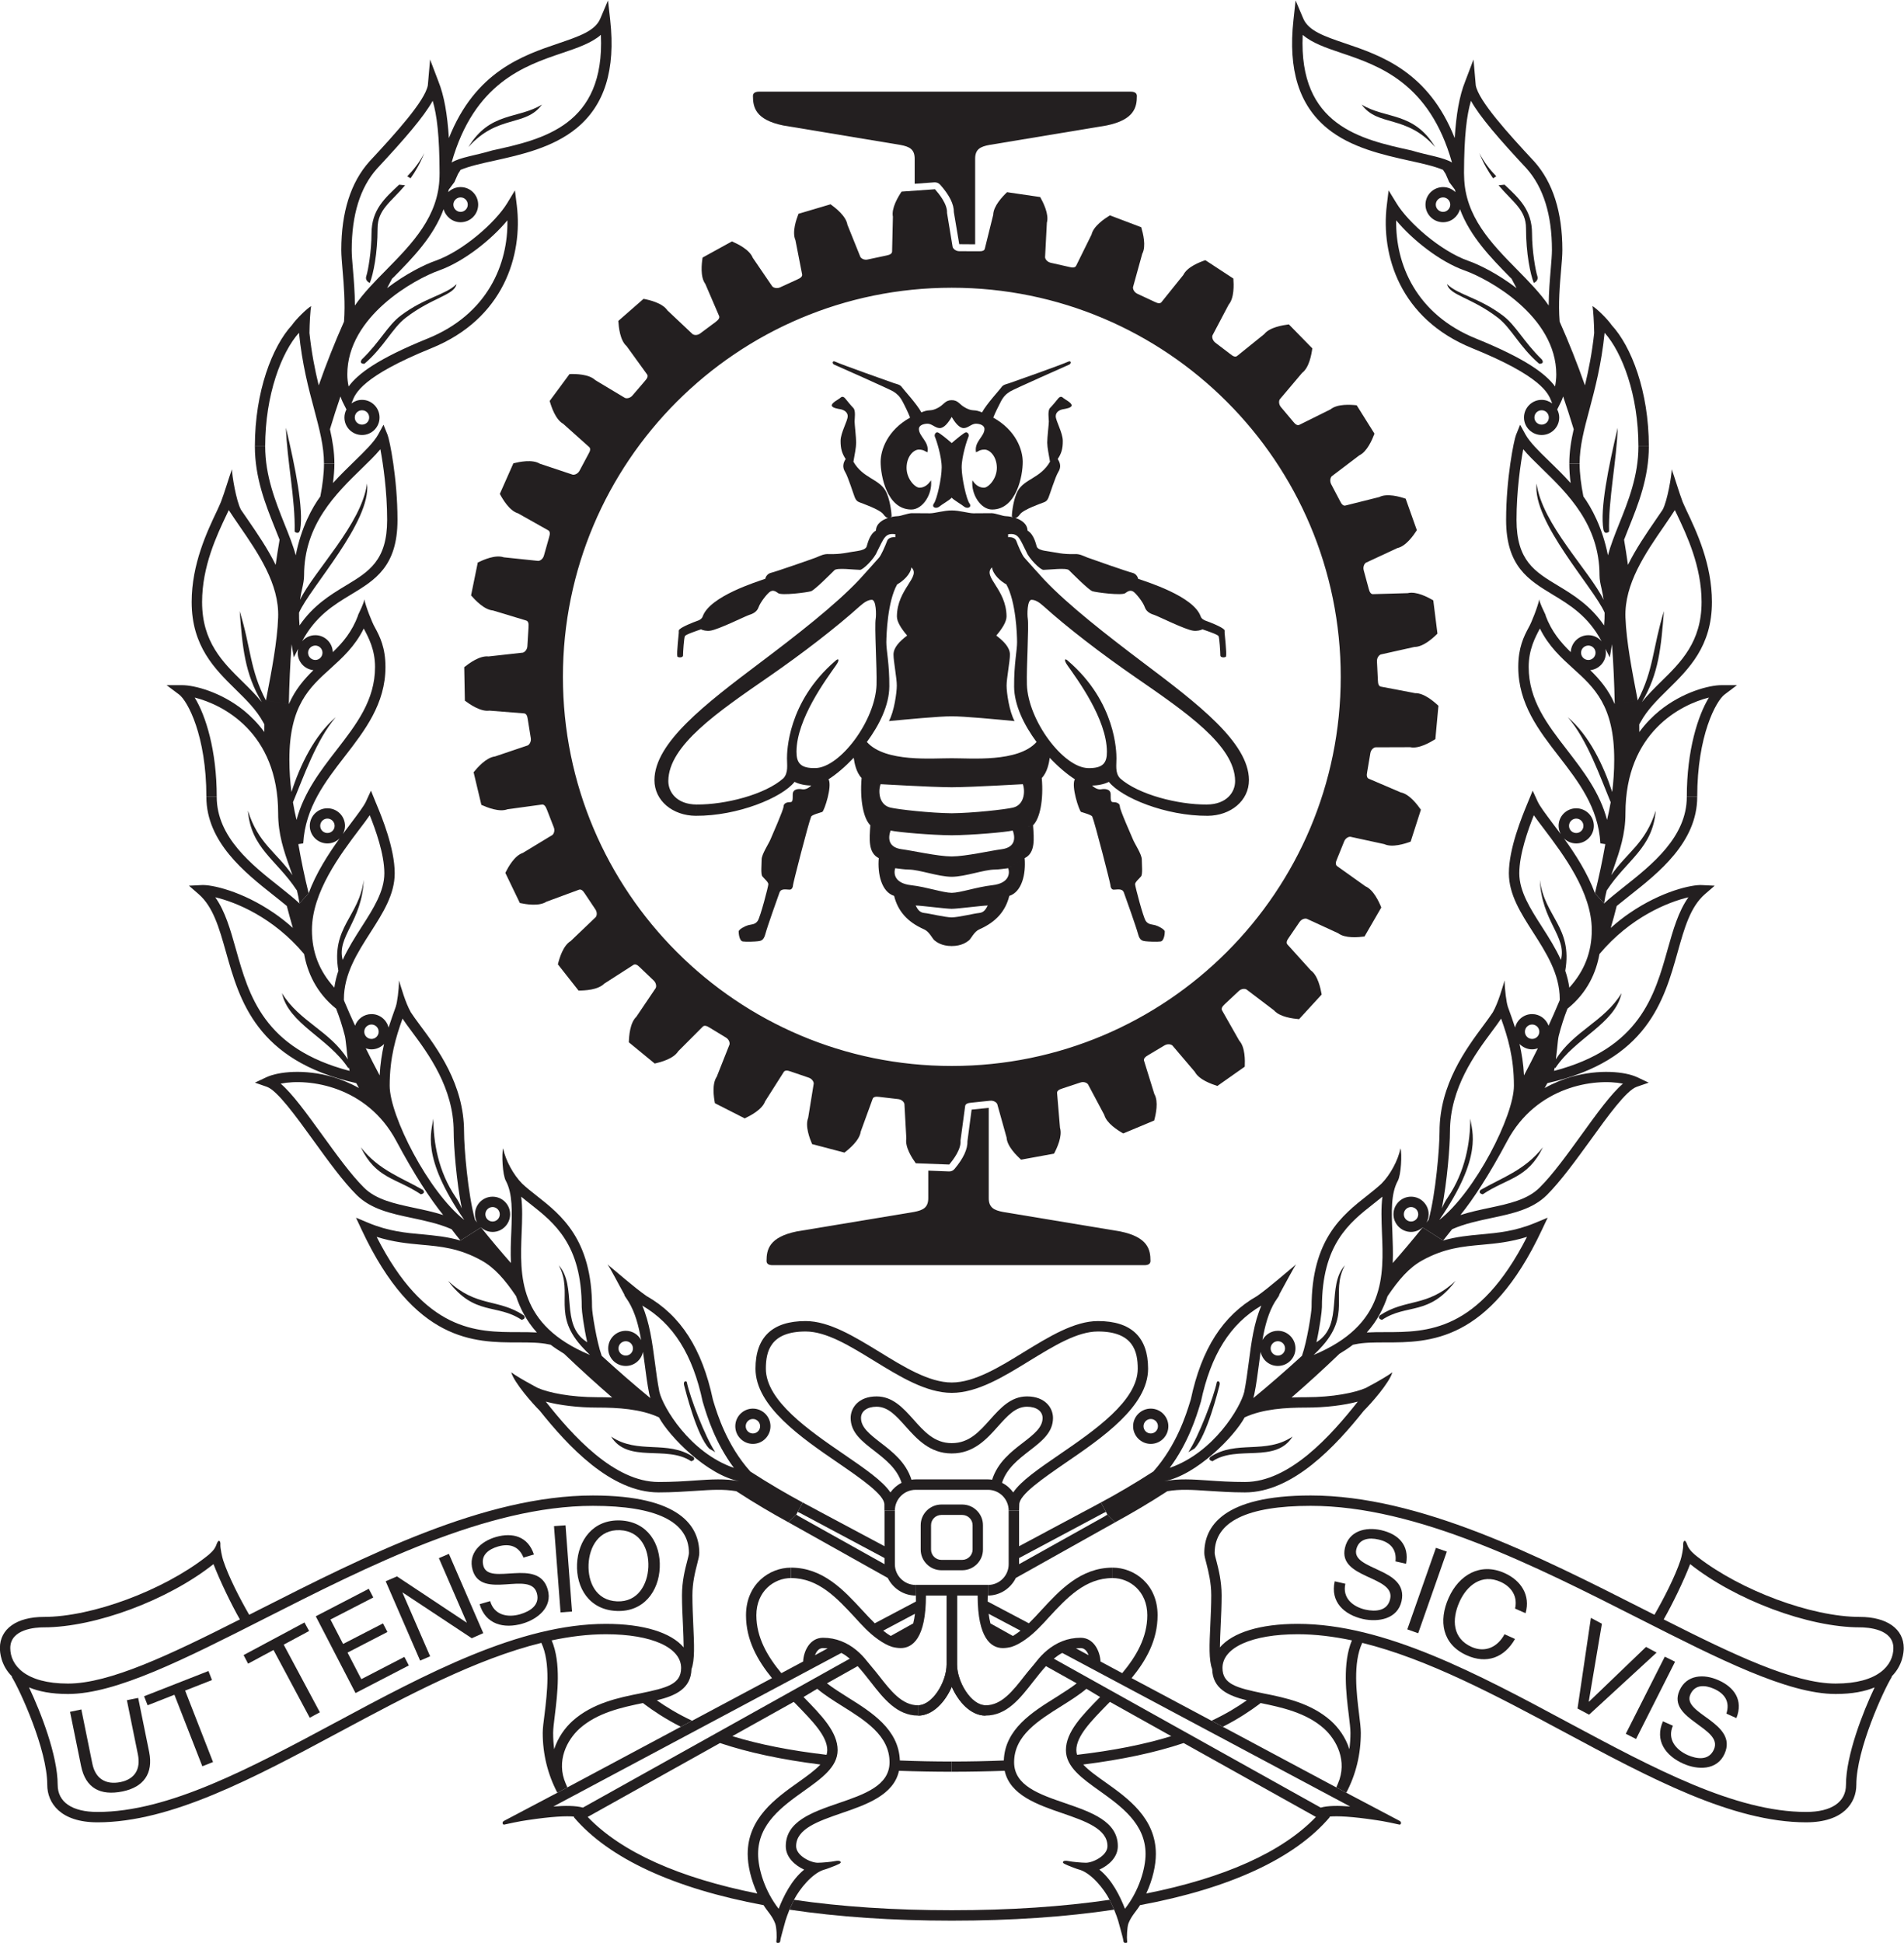 <?xml version="1.0" encoding="UTF-8" standalone="no"?>
<!-- Created with Inkscape (http://www.inkscape.org/) -->

<svg
   xmlns:dc="http://purl.org/dc/elements/1.1/"
   xmlns:cc="http://creativecommons.org/ns#"
   xmlns:rdf="http://www.w3.org/1999/02/22-rdf-syntax-ns#"
   xmlns:svg="http://www.w3.org/2000/svg"
   xmlns="http://www.w3.org/2000/svg"
   xmlns:sodipodi="http://sodipodi.sourceforge.net/DTD/sodipodi-0.dtd"
   xmlns:inkscape="http://www.inkscape.org/namespaces/inkscape"
   width="100"
   height="101.991"
   id="svg3058"
   sodipodi:version="0.32"
   inkscape:version="0.47 r22583"
   version="1.0"
   sodipodi:docname="École Polytechnique de Montréal Logo.svg"
   inkscape:output_extension="org.inkscape.output.svg.inkscape">
  <defs
     id="defs3060">
    <clipPath
       clipPathUnits="userSpaceOnUse"
       id="clipPath2536">
      <path
         d="M 0,792 612,792 612,0 0,0 0,792 z"
         id="path2538" />
    </clipPath>
    <inkscape:perspective
       sodipodi:type="inkscape:persp3d"
       inkscape:vp_x="0 : 526.18109 : 1"
       inkscape:vp_y="0 : 1000 : 0"
       inkscape:vp_z="744.09448 : 526.18109 : 1"
       inkscape:persp3d-origin="372.04724 : 350.78739 : 1"
       id="perspective3066" />
  </defs>
  <sodipodi:namedview
     id="base"
     pagecolor="#ffffff"
     bordercolor="#666666"
     borderopacity="1.0"
     inkscape:pageopacity="0.0"
     inkscape:pageshadow="2"
     inkscape:zoom="1.4"
     inkscape:cx="322.04401"
     inkscape:cy="154.27879"
     inkscape:document-units="px"
     inkscape:current-layer="layer1"
     showgrid="false"
     inkscape:window-width="1280"
     inkscape:window-height="778"
     inkscape:window-x="-4"
     inkscape:window-y="-4"
     inkscape:window-maximized="0" />
  <g
     inkscape:label="Calque 1"
     inkscape:groupmode="layer"
     id="layer1"
     transform="translate(-119.413,-492.464)">
    <g
       transform="matrix(3.04,0,0,-3.04,57.389,777.287)"
       id="g2532">
      <g
         id="g2534"
         clip-path="url(#clipPath2536)">
        <path
           d="m 37.471,66.322 c 0.198,0 0.358,0.16 0.358,0.358 l 0,0.927 0.18,0 0,-0.616 1.413,0.755 0.088,-0.162 -0.049,-0.023 -1.451,-0.774 -10e-4,-0.001 0,-0.104 0.002,0 1.479,0.826 0.044,0.029 0.135,-0.133 -1.716,-0.961 c -0.087,-0.177 -0.27,-0.304 -0.482,-0.304 l 0,0.183 z"
           style="fill:#231f20;fill-opacity:1;fill-rule:nonzero;stroke:none"
           id="path2540" />
        <path
           d="m 36.223,66.139 c -0.213,0 -0.395,0.127 -0.483,0.304 l -1.716,0.961 0.135,0.133 0.045,-0.029 1.478,-0.826 0.002,0 0,0.104 -10e-4,0.001 -1.451,0.774 -0.048,0.023 0.086,0.162 1.414,-0.755 0,0.616 0.179,0 0,-0.927 c 0,-0.198 0.162,-0.358 0.36,-0.358 l 0,-0.183 z"
           style="fill:#231f20;fill-opacity:1;fill-rule:nonzero;stroke:none"
           id="path2542" />
        <path
           d="m 37.189,74.531 0.002,0 0.005,0 0.289,0.03 0,-1.559 c 0,-0.164 0.091,-0.209 0.247,-0.239 l 2.024,-0.336 c 0.479,-0.098 0.523,-0.314 0.523,-0.509 0,-0.045 -0.029,-0.074 -0.105,-0.074 l -6.423,0 c -0.076,0 -0.105,0.029 -0.105,0.074 0,0.195 0.044,0.411 0.523,0.509 l 2.024,0.336 c 0.157,0.03 0.247,0.075 0.247,0.239 l 0,0.475 0.358,-0.014 c 0.036,-0.002 0.073,0.014 0.096,0.043 0.155,0.185 0.227,0.342 0.223,0.481 l 0.072,0.544 z"
           style="fill:#231f20;fill-opacity:1;fill-rule:nonzero;stroke:none"
           id="path2544" />
        <path
           d="m 39.939,92.109 -6.424,0 c -0.075,0 -0.104,-0.031 -0.104,-0.075 0,-0.194 0.044,-0.411 0.523,-0.509 l 2.024,-0.336 c 0.157,-0.029 0.247,-0.074 0.247,-0.238 l 0,-0.433 0.342,0.025 c 0.037,0.002 0.073,-0.013 0.099,-0.041 0.16,-0.18 0.237,-0.335 0.236,-0.474 l 0.093,-0.553 0.003,0 0.272,-0.002 0,1.478 c 0,0.164 0.09,0.209 0.247,0.238 l 2.024,0.336 c 0.478,0.098 0.523,0.315 0.523,0.509 0,0.044 -0.03,0.075 -0.105,0.075"
           style="fill:#231f20;fill-opacity:1;fill-rule:nonzero;stroke:none"
           id="path2546" />
        <path
           d="m 43.566,82.004 c 0,-3.711 -3.008,-6.72 -6.72,-6.72 -3.71,0 -6.718,3.009 -6.718,6.72 0,3.71 3.008,6.719 6.718,6.719 3.712,0 6.72,-3.009 6.72,-6.719 l 0.642,-0.061 -0.016,0.328 c -0.003,0.059 0.032,0.106 0.065,0.119 l 0.583,0.13 c 0.153,0 0.321,0.154 0.397,0.23 l -0.072,0.574 c -0.092,0.054 -0.293,0.162 -0.441,0.125 l -0.597,-0.017 c -0.039,-0.004 -0.063,0.033 -0.078,0.095 l -0.086,0.317 c -0.015,0.057 0.008,0.11 0.037,0.13 l 0.543,0.253 c 0.149,0.031 0.279,0.218 0.338,0.309 l -0.193,0.544 c -0.103,0.035 -0.322,0.098 -0.458,0.028 l -0.58,-0.145 c -0.037,-0.012 -0.068,0.018 -0.096,0.076 l -0.153,0.291 c -0.027,0.053 -0.015,0.111 0.009,0.137 l 0.476,0.361 c 0.138,0.065 0.225,0.276 0.263,0.375 l -0.307,0.49 c -0.106,0.012 -0.334,0.027 -0.452,-0.07 l -0.536,-0.266 c -0.033,-0.019 -0.07,0.003 -0.109,0.053 l -0.212,0.252 c -0.038,0.045 -0.039,0.104 -0.02,0.134 l 0.386,0.457 c 0.122,0.091 0.161,0.315 0.176,0.423 L 42.67,88.09 C 42.564,88.076 42.338,88.041 42.244,87.922 L 41.779,87.547 C 41.75,87.521 41.708,87.535 41.66,87.576 l -0.261,0.199 c -0.047,0.037 -0.061,0.094 -0.048,0.127 l 0.279,0.529 c 0.098,0.116 0.089,0.344 0.081,0.451 l -0.484,0.317 C 41.125,89.164 40.913,89.082 40.846,88.943 L 40.472,88.478 C 40.45,88.445 40.407,88.451 40.35,88.48 l -0.298,0.139 c -0.054,0.026 -0.078,0.078 -0.075,0.113 l 0.16,0.578 c 0.071,0.133 0.013,0.354 -0.018,0.458 l -0.541,0.205 C 39.486,89.916 39.295,89.789 39.261,89.642 L 38.996,89.105 C 38.98,89.07 38.938,89.065 38.875,89.082 l -0.319,0.072 c -0.059,0.014 -0.095,0.059 -0.098,0.095 l 0.031,0.597 c 0.041,0.146 -0.063,0.349 -0.115,0.443 l -0.573,0.084 C 37.724,90.299 37.565,90.135 37.562,89.982 L 37.418,89.401 C 37.413,89.363 37.371,89.35 37.307,89.353 l -0.329,0.001 c -0.061,0 -0.104,0.037 -0.117,0.072 l -0.097,0.589 c 0.008,0.152 -0.137,0.327 -0.208,0.409 l -0.577,-0.041 c -0.06,-0.09 -0.179,-0.285 -0.15,-0.434 l -0.014,-0.597 c 0.001,-0.039 -0.036,-0.061 -0.1,-0.073 l -0.32,-0.068 c -0.059,-0.014 -0.11,0.014 -0.128,0.044 l -0.224,0.556 c -0.023,0.149 -0.204,0.29 -0.291,0.353 L 34.198,90 c -0.039,-0.1 -0.114,-0.315 -0.053,-0.455 l 0.115,-0.588 c 0.009,-0.037 -0.023,-0.066 -0.082,-0.091 l -0.299,-0.137 c -0.054,-0.024 -0.11,-0.008 -0.134,0.017 l -0.337,0.494 c -0.056,0.142 -0.261,0.24 -0.36,0.283 l -0.507,-0.279 c -0.017,-0.107 -0.043,-0.334 0.047,-0.455 l 0.237,-0.551 c 0.017,-0.033 -0.008,-0.068 -0.06,-0.107 l -0.262,-0.195 c -0.048,-0.038 -0.105,-0.035 -0.135,-0.014 l -0.435,0.41 c -0.085,0.127 -0.307,0.179 -0.412,0.199 L 31.085,88.15 c 0.007,-0.109 0.029,-0.336 0.144,-0.436 l 0.351,-0.485 c 0.024,-0.03 0.007,-0.07 -0.037,-0.118 L 31.33,86.863 C 31.291,86.816 31.233,86.807 31.2,86.82 l -0.512,0.307 c -0.11,0.105 -0.338,0.109 -0.446,0.105 l -0.343,-0.464 c 0.03,-0.104 0.101,-0.321 0.234,-0.395 l 0.445,-0.398 c 0.031,-0.024 0.025,-0.068 -0.009,-0.123 L 30.415,85.563 C 30.386,85.51 30.332,85.489 30.297,85.495 l -0.567,0.189 c -0.13,0.08 -0.353,0.033 -0.458,0.007 l -0.234,-0.528 c 0.051,-0.095 0.167,-0.292 0.313,-0.335 l 0.521,-0.293 c 0.034,-0.017 0.037,-0.06 0.017,-0.122 L 29.8,84.098 C 29.784,84.04 29.736,84.006 29.7,84.006 l -0.594,0.062 c -0.145,0.05 -0.353,-0.044 -0.449,-0.09 L 28.541,83.41 c 0.071,-0.081 0.227,-0.248 0.377,-0.26 l 0.573,-0.173 c 0.038,-0.01 0.049,-0.051 0.043,-0.116 l -0.02,-0.328 c -0.003,-0.058 -0.043,-0.101 -0.077,-0.111 l -0.594,-0.066 c -0.152,0.018 -0.335,-0.118 -0.42,-0.185 l 0.011,-0.579 c 0.086,-0.064 0.274,-0.194 0.424,-0.172 l 0.596,-0.047 c 0.039,-0.002 0.059,-0.039 0.067,-0.103 l 0.052,-0.325 c 0.009,-0.058 -0.021,-0.108 -0.052,-0.125 l -0.566,-0.191 c -0.153,-0.018 -0.302,-0.19 -0.37,-0.273 l 0.134,-0.563 c 0.098,-0.043 0.308,-0.131 0.452,-0.076 l 0.592,0.081 c 0.038,0.007 0.066,-0.027 0.088,-0.086 l 0.119,-0.306 c 0.022,-0.054 0.004,-0.11 -0.024,-0.133 l -0.511,-0.31 C 29.29,78.916 29.181,78.715 29.133,78.619 l 0.251,-0.521 c 0.105,-0.022 0.33,-0.061 0.458,0.022 l 0.561,0.207 c 0.035,0.015 0.07,-0.011 0.103,-0.065 l 0.183,-0.274 c 0.033,-0.049 0.028,-0.107 0.005,-0.134 l -0.432,-0.413 c -0.131,-0.078 -0.195,-0.296 -0.221,-0.402 l 0.357,-0.453 c 0.108,0 0.336,0.011 0.443,0.119 l 0.503,0.323 c 0.031,0.023 0.071,0.004 0.115,-0.042 l 0.237,-0.226 c 0.043,-0.041 0.051,-0.1 0.035,-0.131 l -0.335,-0.496 c -0.11,-0.104 -0.126,-0.332 -0.129,-0.44 l 0.447,-0.367 c 0.105,0.024 0.325,0.082 0.406,0.212 l 0.422,0.423 c 0.026,0.029 0.069,0.019 0.122,-0.016 l 0.28,-0.17 c 0.052,-0.031 0.07,-0.086 0.062,-0.121 l -0.22,-0.555 C 32.7,74.973 32.734,74.746 32.754,74.641 l 0.515,-0.262 c 0.098,0.047 0.3,0.15 0.352,0.294 l 0.321,0.505 c 0.018,0.033 0.062,0.033 0.123,0.01 l 0.31,-0.106 c 0.056,-0.019 0.087,-0.069 0.086,-0.103 l -0.096,-0.592 c -0.056,-0.141 0.026,-0.354 0.068,-0.452 l 0.559,-0.147 c 0.086,0.066 0.261,0.212 0.281,0.362 l 0.205,0.563 c 0.011,0.037 0.053,0.046 0.116,0.037 l 0.326,-0.038 c 0.059,-0.006 0.101,-0.048 0.108,-0.083 l 0.033,-0.596 c -0.026,-0.152 0.101,-0.342 0.163,-0.429 l 0.578,-0.022 c 0.069,0.082 0.209,0.264 0.195,0.414 l 0.08,0.593 c 0.003,0.038 0.043,0.057 0.106,0.061 l 0.326,0.034 c 0.06,0.005 0.109,-0.026 0.123,-0.059 l 0.161,-0.576 c 0.008,-0.151 0.171,-0.311 0.251,-0.383 l 0.569,0.104 c 0.05,0.095 0.148,0.301 0.103,0.446 l -0.05,0.596 c -0.006,0.038 0.028,0.065 0.09,0.083 l 0.311,0.103 c 0.058,0.02 0.112,-0.002 0.133,-0.031 l 0.281,-0.528 c 0.04,-0.146 0.234,-0.267 0.328,-0.32 l 0.534,0.223 c 0.028,0.104 0.079,0.326 0.003,0.458 l -0.177,0.571 c -0.014,0.036 0.015,0.069 0.072,0.101 l 0.28,0.167 c 0.052,0.031 0.11,0.022 0.137,-10e-4 l 0.387,-0.455 c 0.072,-0.136 0.287,-0.211 0.39,-0.244 l 0.473,0.333 c 0.005,0.107 0.008,0.336 -0.095,0.449 l -0.295,0.519 c -0.021,0.033 -10e-4,0.071 0.047,0.114 l 0.24,0.224 c 0.043,0.041 0.101,0.045 0.133,0.027 l 0.476,-0.361 c 0.099,-0.115 0.324,-0.142 0.432,-0.152 l 0.391,0.426 c -0.019,0.105 -0.065,0.33 -0.189,0.418 l -0.4,0.443 c -0.028,0.027 -0.017,0.069 0.022,0.121 l 0.185,0.271 c 0.034,0.049 0.09,0.065 0.124,0.055 l 0.543,-0.25 c 0.121,-0.092 0.348,-0.07 0.455,-0.056 l 0.29,0.501 c -0.04,0.099 -0.135,0.307 -0.275,0.366 l -0.487,0.347 c -0.031,0.022 -0.03,0.065 -0.003,0.123 l 0.123,0.304 c 0.022,0.056 0.074,0.084 0.108,0.081 l 0.585,-0.127 c 0.138,-0.064 0.355,0.006 0.456,0.043 l 0.177,0.551 c -0.062,0.088 -0.199,0.271 -0.348,0.299 l -0.549,0.235 c -0.037,0.013 -0.044,0.056 -0.031,0.118 l 0.055,0.325 c 0.009,0.058 0.053,0.096 0.089,0.101 l 0.598,0.002 c 0.148,-0.033 0.345,0.082 0.436,0.139 l 0.053,0.576 c -0.079,0.074 -0.251,0.223 -0.403,0.218 l -0.587,0.112 c -0.039,0.004 -0.055,0.045 -0.056,0.109 l -0.642,0.061 z"
           style="fill:#231f20;fill-opacity:1;fill-rule:nonzero;stroke:none"
           id="path2548" />
        <path
           d="m 35.546,81.869 c 0.009,0.291 -0.038,1.002 -0.014,1.143 0.01,0.058 0.01,0.32 -0.066,0.322 -0.059,0 -0.122,-0.033 -0.21,-0.111 -0.409,-0.368 -0.989,-0.815 -1.578,-1.222 -0.872,-0.603 -1.725,-1.181 -1.729,-1.796 -0.001,-0.193 0.147,-0.404 0.489,-0.406 l -0.015,-0.195 c -0.397,0.003 -0.715,0.259 -0.714,0.619 0.005,0.646 0.882,1.314 1.824,2.024 0.628,0.473 1.298,0.993 1.712,1.432 0.047,0.05 0.309,0.342 0.346,0.385 0.038,0.045 0.106,0.202 0.137,0.284 0.029,0.082 0.142,0.066 0.142,0.066 l 0.001,0.053 c -0.18,0.023 -0.195,-0.067 -0.317,-0.305 -0.046,-0.119 -0.241,-0.311 -0.293,-0.311 -0.104,0.001 -0.396,0.04 -0.441,-0.005 -0.045,-0.044 -0.339,-0.341 -0.405,-0.364 -0.068,-0.021 -0.509,-0.078 -0.569,-0.033 -0.059,0.045 -0.097,0.053 -0.141,0.024 -0.046,-0.03 -0.165,-0.178 -0.197,-0.268 -0.03,-0.089 -0.12,-0.119 -0.165,-0.133 -0.082,-0.029 -0.525,-0.25 -0.667,-0.271 -0.068,-0.011 -0.134,0.008 -0.163,0.023 -0.083,-0.029 -0.263,-0.088 -0.278,-0.118 -0.015,-0.029 -0.032,-0.276 -0.032,-0.335 0,-0.038 -0.083,-0.038 -0.098,-0.016 -0.014,0.069 0.025,0.389 0.025,0.412 0,0.022 -0.006,0.046 0.016,0.059 0.045,0.045 0.247,0.125 0.292,0.14 0.046,0.014 0.09,0.038 0.105,0.081 0.123,0.35 0.939,0.599 1.081,0.65 0.007,0.037 0.038,0.09 0.105,0.105 0.059,0.012 0.697,0.233 0.771,0.262 0.075,0.031 0.143,0.067 0.225,0.059 0.225,-0.002 0.269,0.021 0.508,0.057 0.053,0.008 0.127,0.029 0.142,0.073 0.016,0.045 0.047,0.21 0.16,0.276 0.005,0.121 0.111,0.186 0.211,0.219 -0.025,10e-4 -0.05,0.02 -0.082,0.063 -0.06,0.084 -0.373,0.191 -0.41,0.206 -0.037,0.014 -0.06,0.03 -0.082,0.082 -0.022,0.051 -0.117,0.359 -0.168,0.442 -0.051,0.082 -0.036,0.156 0.009,0.224 -0.059,0.089 -0.089,0.173 -0.088,0.315 0.001,0.141 0.123,0.342 0.123,0.424 10e-4,0.082 -0.082,0.113 -0.126,0.121 -0.045,0.008 -0.149,0.023 -0.149,0.067 0,0.046 0.12,0.105 0.143,0.126 0.022,0.022 0.052,0.037 0.089,-0.007 0.037,-0.045 0.097,-0.12 0.141,-0.165 0.044,-0.045 0.021,-0.187 0.021,-0.233 0,-0.044 0.027,-0.276 0.027,-0.365 -0.001,-0.09 -0.024,-0.194 -0.047,-0.329 0.162,-0.285 0.438,-0.295 0.556,-0.504 0.069,-0.123 0.103,-0.36 0.103,-0.442 -0.008,-0.005 -0.014,-0.01 -0.02,-0.013 0.062,0.015 0.115,0.019 0.131,0.019 0.045,0 0.173,0.051 0.24,0.051 0.067,0 0.232,-0.001 0.313,-0.002 0.083,0 0.248,0.051 0.375,0.049 0.127,0.002 0.292,-0.049 0.374,-0.049 0.083,10e-4 0.246,0.002 0.314,0.002 0.067,0 0.195,-0.051 0.239,-0.051 0.017,0 0.07,-0.004 0.131,-0.019 -0.006,0.003 -0.012,0.008 -0.019,0.013 0,0.082 0.033,0.319 0.102,0.442 0.118,0.209 0.394,0.219 0.557,0.504 -0.023,0.135 -0.046,0.239 -0.048,0.329 0,0.089 0.028,0.321 0.028,0.365 -0.001,0.046 -0.023,0.188 0.02,0.233 0.045,0.045 0.105,0.12 0.142,0.165 0.037,0.044 0.067,0.029 0.089,0.007 0.023,-0.021 0.143,-0.08 0.143,-0.126 0,-0.044 -0.104,-0.059 -0.148,-0.067 -0.046,-0.008 -0.127,-0.039 -0.127,-0.121 10e-4,-0.082 0.121,-0.283 0.122,-0.424 0.002,-0.142 -0.028,-0.226 -0.088,-0.315 0.046,-0.068 0.062,-0.142 0.01,-0.224 -0.052,-0.083 -0.147,-0.391 -0.169,-0.442 -0.022,-0.052 -0.044,-0.068 -0.081,-0.082 -0.038,-0.015 -0.351,-0.122 -0.411,-0.206 -0.031,-0.043 -0.057,-0.062 -0.081,-0.063 0.1,-0.033 0.206,-0.098 0.211,-0.219 0.112,-0.066 0.144,-0.231 0.159,-0.276 0.015,-0.044 0.09,-0.065 0.142,-0.073 0.24,-0.036 0.285,-0.059 0.509,-0.057 0.081,0.008 0.149,-0.028 0.224,-0.059 0.075,-0.029 0.713,-0.25 0.771,-0.262 0.068,-0.015 0.098,-0.068 0.105,-0.105 0.143,-0.051 0.959,-0.3 1.081,-0.65 0.015,-0.043 0.061,-0.067 0.105,-0.081 0.045,-0.015 0.248,-0.095 0.293,-0.14 0.022,-0.013 0.015,-0.037 0.015,-0.059 0,-0.023 0.039,-0.343 0.025,-0.412 -0.014,-0.022 -0.097,-0.022 -0.098,0.016 0,0.059 -0.016,0.306 -0.031,0.335 -0.015,0.03 -0.195,0.089 -0.278,0.118 -0.03,-0.015 -0.095,-0.034 -0.164,-0.023 -0.142,0.021 -0.584,0.242 -0.666,0.271 -0.046,0.014 -0.135,0.044 -0.166,0.133 -0.03,0.09 -0.151,0.238 -0.195,0.268 -0.046,0.029 -0.084,0.021 -0.142,-0.024 -0.06,-0.045 -0.502,0.012 -0.568,0.033 -0.068,0.023 -0.361,0.32 -0.406,0.364 -0.046,0.045 -0.336,0.006 -0.441,0.005 -0.053,0 -0.248,0.192 -0.294,0.311 -0.121,0.238 -0.136,0.328 -0.316,0.305 l 10e-4,-0.053 c 0,0 0.112,0.016 0.142,-0.066 0.03,-0.082 0.098,-0.239 0.136,-0.284 0.038,-0.043 0.299,-0.335 0.347,-0.385 0.415,-0.439 1.085,-0.959 1.711,-1.432 0.943,-0.71 1.82,-1.378 1.824,-2.024 l -0.239,-0.018 c -0.004,0.615 -0.856,1.193 -1.729,1.796 -0.59,0.407 -1.17,0.854 -1.579,1.222 -0.086,0.078 -0.15,0.111 -0.21,0.111 -0.075,-0.002 -0.075,-0.264 -0.064,-0.322 0.022,-0.141 -0.025,-0.852 -0.015,-1.143 l -0.221,-0.034 c -0.003,0.388 0.052,0.63 0.051,0.766 0,0.133 -0.019,0.701 -0.185,0.999 -0.106,0.058 -0.232,0.174 -0.248,0.294 -0.172,-0.163 0.248,-0.37 0.251,-0.847 0,-0.09 -0.073,-0.209 -0.177,-0.33 0.135,-0.104 0.234,-0.207 0.236,-0.327 0,-0.119 -0.059,-0.419 -0.058,-0.538 0,-0.12 0.046,-0.448 0.138,-0.612 -0.306,0.028 -0.877,0.084 -1.086,0.082 -0.209,0.002 -0.78,-0.054 -1.085,-0.082 0.091,0.164 0.136,0.492 0.136,0.612 0.002,0.119 -0.057,0.419 -0.057,0.538 0.002,0.12 0.1,0.223 0.236,0.327 -0.104,0.121 -0.178,0.24 -0.177,0.33 0.003,0.477 0.423,0.684 0.25,0.847 -0.015,-0.12 -0.141,-0.236 -0.246,-0.294 -0.167,-0.298 -0.185,-0.866 -0.187,-0.999 -0.001,-0.136 0.055,-0.378 0.052,-0.766 l -0.221,0.034 z m 0.221,-0.034 c -0.002,-0.317 -0.169,-0.661 -0.389,-0.958 l 0.004,-10e-4 c 0.319,-0.353 1.134,-0.276 1.463,-0.278 0.329,0.002 1.144,-0.075 1.463,0.278 l 0.004,10e-4 c -0.22,0.297 -0.387,0.641 -0.389,0.958 l 0.221,0.034 c 0.021,-0.621 0.63,-1.432 1.056,-1.441 0.261,-0.006 0.328,0.092 0.326,0.285 -0.004,0.568 -0.514,1.25 -0.682,1.49 -0.068,0.096 -0.046,0.133 0.013,0.074 0.828,-0.711 0.834,-1.578 0.834,-1.681 0.002,-0.106 -0.028,-0.248 0.062,-0.344 0.316,-0.282 1.005,-0.457 1.498,-0.453 0.344,0.002 0.492,0.213 0.49,0.406 l 0.239,0.018 c 0.002,-0.36 -0.317,-0.616 -0.712,-0.619 -0.725,-0.004 -1.489,0.312 -1.708,0.586 -0.08,-0.04 -0.187,-0.063 -0.29,-0.063 0.068,-0.064 0.126,-0.072 0.164,-0.064 0.037,0.007 0.156,0.015 0.157,-0.088 0,-0.106 10e-4,-0.135 0.046,-0.135 0.045,0 0.113,-0.014 0.113,-0.074 0,-0.061 0.197,-0.498 0.228,-0.574 0.03,-0.074 0.151,-0.253 0.151,-0.342 0.001,-0.09 0.017,-0.254 -0.012,-0.291 -0.03,-0.038 -0.104,-0.098 -0.104,-0.136 0,-0.037 0.139,-0.568 0.184,-0.634 0.045,-0.066 0.112,-0.059 0.165,-0.074 0.052,-0.014 0.164,-0.072 0.164,-0.11 10e-4,-0.038 -0.013,-0.164 -0.073,-0.171 -0.06,-0.009 -0.217,-0.002 -0.262,0.004 -0.044,0.007 -0.097,0.007 -0.127,0.126 -0.032,0.12 -0.214,0.633 -0.245,0.716 -0.03,0.081 -0.126,0.044 -0.187,0.05 -0.03,0.008 -0.045,0.045 -0.045,0.076 0,0.03 -0.269,1.08 -0.314,1.185 -0.015,0.03 -0.15,0.066 -0.195,0.081 -0.037,0.037 -0.167,0.432 -0.109,0.558 l 0.007,0.003 c -0.135,0.085 -0.289,0.216 -0.438,0.373 -0.01,-0.085 -0.043,-0.253 -0.137,-0.349 L 38.074,80.15 c -0.06,-0.001 -0.826,-0.05 -1.229,-0.053 -0.404,0.003 -1.169,0.052 -1.229,0.053 -0.046,-0.127 -0.025,-0.359 0.17,-0.404 0.138,-0.033 0.701,-0.095 1.059,-0.098 0.359,0.003 0.922,0.065 1.06,0.098 0.193,0.045 0.214,0.277 0.169,0.404 l 0.327,0.107 c 0.033,-0.38 -0.032,-0.702 -0.151,-0.816 L 37.9,79.35 c -0.124,-0.03 -0.711,-0.08 -1.055,-0.082 -0.345,0.002 -0.932,0.052 -1.056,0.082 -0.045,-0.127 -0.046,-0.291 0.193,-0.323 0.18,-0.023 0.617,-0.123 0.863,-0.125 0.246,0.002 0.682,0.102 0.863,0.125 0.239,0.032 0.238,0.196 0.192,0.323 l 0.35,0.091 c 0.017,-0.238 0.042,-0.476 -0.145,-0.568 l -0.283,-0.174 c -0.067,-0.008 -0.171,-0.023 -0.231,-0.023 -0.195,-0.002 -0.507,-0.123 -0.746,-0.125 -0.239,0.002 -0.552,0.123 -0.746,0.125 -0.06,0 -0.165,0.015 -0.231,0.023 -0.031,-0.105 -0.002,-0.261 0.274,-0.293 0.276,-0.032 0.553,-0.131 0.703,-0.132 0.149,0.001 0.427,0.1 0.703,0.132 0.276,0.032 0.306,0.188 0.274,0.293 l 0.283,0.174 C 38.129,78.598 38.057,78.29 37.84,78.221 l -0.372,-0.166 c -0.097,-0.001 -0.519,-0.057 -0.623,-0.057 -0.104,0 -0.526,0.056 -0.623,0.057 0.029,-0.053 0.059,-0.12 0.149,-0.129 0.088,-0.008 0.355,-0.075 0.474,-0.076 0.119,0.001 0.385,0.068 0.475,0.076 0.09,0.009 0.118,0.076 0.148,0.129 l 0.372,0.166 c -0.065,-0.262 -0.228,-0.45 -0.518,-0.578 -0.09,-0.039 -0.141,-0.159 -0.178,-0.189 -0.038,-0.03 -0.127,-0.099 -0.299,-0.099 -0.173,0 -0.262,0.069 -0.299,0.099 -0.036,0.03 -0.088,0.15 -0.178,0.189 -0.29,0.128 -0.453,0.316 -0.518,0.578 -0.217,0.069 -0.289,0.377 -0.265,0.652 -0.186,0.092 -0.162,0.33 -0.146,0.568 -0.118,0.114 -0.183,0.436 -0.151,0.816 -0.094,0.096 -0.125,0.264 -0.136,0.349 -0.15,-0.157 -0.303,-0.288 -0.438,-0.373 L 34.72,80.23 c 0.059,-0.126 -0.071,-0.521 -0.109,-0.558 -0.044,-0.015 -0.179,-0.051 -0.194,-0.081 -0.045,-0.105 -0.314,-1.155 -0.314,-1.185 0,-0.031 -0.016,-0.068 -0.046,-0.076 -0.059,-0.006 -0.157,0.031 -0.187,-0.05 -0.03,-0.083 -0.213,-0.596 -0.244,-0.716 -0.031,-0.119 -0.083,-0.119 -0.127,-0.126 -0.046,-0.006 -0.203,-0.013 -0.262,-0.004 -0.06,0.007 -0.073,0.133 -0.073,0.171 0,0.038 0.112,0.096 0.164,0.11 0.053,0.015 0.12,0.008 0.165,0.074 0.046,0.066 0.184,0.597 0.184,0.634 0,0.038 -0.074,0.098 -0.104,0.136 -0.029,0.037 -0.013,0.201 -0.012,0.291 0,0.089 0.12,0.268 0.151,0.342 0.031,0.076 0.227,0.513 0.228,0.574 0.001,0.06 0.067,0.074 0.113,0.074 0.045,0 0.045,0.029 0.045,0.135 0.002,0.103 0.121,0.095 0.158,0.088 0.037,-0.008 0.097,0 0.163,0.064 -0.101,0 -0.21,0.023 -0.289,0.063 -0.218,-0.274 -0.983,-0.59 -1.707,-0.586 l 0.015,0.195 c 0.494,-0.004 1.183,0.171 1.499,0.453 0.089,0.096 0.061,0.238 0.062,0.344 0,0.103 0.006,0.97 0.833,1.681 0.06,0.059 0.082,0.022 0.014,-0.074 -0.168,-0.24 -0.679,-0.922 -0.683,-1.49 -10e-4,-0.193 0.066,-0.291 0.328,-0.285 0.425,0.009 1.035,0.82 1.055,1.441 l 0.221,-0.034 z"
           style="fill:#231f20;fill-opacity:1;fill-rule:nonzero;stroke:none"
           id="path2550" />
        <path
           d="m 36.636,84.947 c 0.033,0.03 0.178,0.112 0.209,0.151 0.03,-0.039 0.175,-0.121 0.209,-0.151 0.06,-0.051 0.147,-0.015 0.097,0.053 -0.051,0.07 -0.132,0.428 -0.134,0.617 -0.002,0.19 0.097,0.488 0.116,0.529 0.02,0.04 -0.01,0.081 -0.041,0.081 -0.03,-0.002 -0.173,-0.122 -0.247,-0.186 -0.074,0.064 -0.218,0.184 -0.248,0.186 -0.03,0 -0.059,-0.041 -0.041,-0.081 0.02,-0.041 0.118,-0.339 0.116,-0.529 C 36.671,85.428 36.589,85.07 36.539,85 c -0.051,-0.068 0.037,-0.104 0.097,-0.053"
           style="fill:#231f20;fill-opacity:1;fill-rule:nonzero;stroke:none"
           id="path2552" />
        <path
           d="m 34.815,87.395 c 0.037,-0.016 0.961,-0.425 1.02,-0.463 0.06,-0.037 0.111,-0.083 0.156,-0.165 0.037,-0.068 0.108,-0.212 0.135,-0.287 -0.395,-0.22 -0.507,-0.558 -0.509,-0.761 -10e-4,-0.24 0.107,-0.823 0.528,-0.826 0.198,-0.002 0.371,0.266 0.342,0.505 -0.056,-0.088 -0.126,-0.128 -0.2,-0.128 -0.075,0.001 -0.223,0.151 -0.222,0.345 0.001,0.196 0.122,0.313 0.212,0.313 0.089,-10e-4 0.104,-0.032 0.149,-0.046 0.035,0.184 -0.148,0.27 -0.148,0.404 0.001,0.06 0.076,0.089 0.152,0.089 0.073,-0.001 0.133,-0.076 0.208,-0.076 0.074,0 0.146,0.089 0.207,0.193 0.06,-0.104 0.133,-0.193 0.207,-0.193 0.075,0 0.134,0.075 0.209,0.076 0.074,0 0.149,-0.029 0.15,-0.089 10e-4,-0.134 -0.182,-0.22 -0.146,-0.404 0.043,0.014 0.058,0.045 0.148,0.046 0.09,0 0.21,-0.117 0.212,-0.313 0,-0.194 -0.147,-0.344 -0.222,-0.345 -0.075,0 -0.145,0.04 -0.2,0.128 -0.028,-0.239 0.143,-0.507 0.342,-0.505 0.42,0.003 0.529,0.586 0.527,0.826 -0.001,0.203 -0.114,0.541 -0.509,0.761 0.028,0.075 0.1,0.219 0.136,0.287 0.044,0.082 0.095,0.128 0.156,0.165 0.059,0.038 0.983,0.447 1.019,0.463 0.038,0.015 0.038,0.076 -0.015,0.052 -0.111,-0.052 -0.975,-0.358 -1.021,-0.373 -0.044,-0.015 -0.104,-0.023 -0.134,-0.069 -0.027,-0.042 -0.255,-0.286 -0.335,-0.435 -0.013,0.006 -0.023,0.01 -0.035,0.014 -0.119,0.042 -0.119,0 -0.239,0.059 -0.12,0.058 -0.131,0.139 -0.25,0.138 -0.119,10e-4 -0.13,-0.08 -0.249,-0.138 -0.121,-0.059 -0.121,-0.017 -0.241,-0.059 -0.012,-0.004 -0.022,-0.008 -0.034,-0.014 -0.08,0.149 -0.308,0.393 -0.336,0.435 -0.029,0.046 -0.089,0.054 -0.134,0.069 -0.044,0.015 -0.909,0.321 -1.02,0.373 -0.053,0.024 -0.054,-0.037 -0.016,-0.052"
           style="fill:#231f20;fill-opacity:1;fill-rule:nonzero;stroke:none"
           id="path2554" />
        <path
           d="m 22.98,63.436 c 0.074,-0.37 -0.097,-0.606 -0.462,-0.68 -0.378,-0.076 -0.636,0.053 -0.715,0.441 l -0.19,0.934 0.195,0.041 0.19,-0.936 c 0.052,-0.257 0.229,-0.369 0.486,-0.318 0.246,0.051 0.353,0.221 0.301,0.478 l -0.19,0.936 0.195,0.039 0.19,-0.935 z"
           style="fill:#231f20;fill-opacity:1;fill-rule:nonzero;stroke:none"
           id="path2556" />
        <path
           d="m 23.416,64.426 -0.463,-0.182 -0.061,0.156 1.112,0.436 0.061,-0.156 -0.464,-0.182 0.482,-1.234 -0.185,-0.073 -0.482,1.235 z"
           style="fill:#231f20;fill-opacity:1;fill-rule:nonzero;stroke:none"
           id="path2558" />
        <path
           d="m 25.128,65.199 -0.439,-0.236 -0.078,0.148 1.052,0.563 0.08,-0.147 -0.439,-0.236 0.625,-1.168 -0.175,-0.094 -0.626,1.17 z"
           style="fill:#231f20;fill-opacity:1;fill-rule:nonzero;stroke:none"
           id="path2560" />
        <path
           d="m 25.858,65.781 0.916,0.475 0.078,-0.15 -0.74,-0.381 0.218,-0.422 0.689,0.355 0.077,-0.148 -0.689,-0.356 0.238,-0.459 0.744,0.385 0.077,-0.148 -0.921,-0.477 -0.687,1.326 z"
           style="fill:#231f20;fill-opacity:1;fill-rule:nonzero;stroke:none"
           id="path2562" />
        <path
           d="m 27.066,66.386 0.195,0.084 1.203,-0.798 0.003,0.002 -0.482,1.111 0.173,0.074 0.594,-1.369 -0.199,-0.088 -1.193,0.789 -0.004,-0.001 0.478,-1.1 -0.173,-0.074 -0.595,1.37 z"
           style="fill:#231f20;fill-opacity:1;fill-rule:nonzero;stroke:none"
           id="path2564" />
        <path
           d="m 29.447,66.795 c -0.081,0.199 -0.243,0.248 -0.441,0.191 -0.16,-0.047 -0.305,-0.15 -0.251,-0.338 0.051,-0.175 0.287,-0.136 0.534,-0.123 0.244,0.014 0.497,0 0.577,-0.282 0.088,-0.305 -0.177,-0.514 -0.438,-0.589 -0.322,-0.093 -0.637,-0.013 -0.739,0.336 l 0.182,0.053 c 0.069,-0.242 0.3,-0.289 0.517,-0.227 0.173,0.051 0.348,0.159 0.289,0.366 -0.056,0.198 -0.296,0.166 -0.539,0.15 -0.243,-0.016 -0.494,-0.016 -0.57,0.248 -0.084,0.291 0.14,0.494 0.401,0.57 0.292,0.084 0.556,0.009 0.658,-0.302 l -0.18,-0.053 z"
           style="fill:#231f20;fill-opacity:1;fill-rule:nonzero;stroke:none"
           id="path2566" />
        <path
           d="m 29.974,67.338 0.199,0.014 0.112,-1.489 -0.198,-0.015 -0.113,1.49 z"
           style="fill:#231f20;fill-opacity:1;fill-rule:nonzero;stroke:none"
           id="path2568" />
        <path
           d="m 31.062,66.039 c 0.362,-0.016 0.528,0.291 0.542,0.593 0.012,0.301 -0.127,0.62 -0.491,0.636 -0.364,0.015 -0.53,-0.291 -0.542,-0.592 -0.012,-0.303 0.126,-0.621 0.491,-0.637 m 0.058,1.397 c 0.474,-0.021 0.699,-0.407 0.681,-0.813 -0.016,-0.404 -0.273,-0.771 -0.747,-0.75 -0.474,0.02 -0.7,0.404 -0.682,0.811 0.018,0.406 0.274,0.771 0.748,0.752"
           style="fill:#231f20;fill-opacity:1;fill-rule:nonzero;stroke:none"
           id="path2570" />
        <path
           d="m 44.512,66.729 c 0.024,0.212 -0.095,0.334 -0.295,0.378 -0.163,0.038 -0.34,0.014 -0.383,-0.175 -0.039,-0.18 0.188,-0.259 0.411,-0.366 0.221,-0.103 0.435,-0.238 0.372,-0.523 -0.07,-0.311 -0.402,-0.367 -0.668,-0.309 -0.326,0.075 -0.566,0.295 -0.487,0.651 l 0.184,-0.042 c -0.055,-0.245 0.126,-0.396 0.346,-0.447 0.176,-0.039 0.382,-0.025 0.428,0.184 0.046,0.2 -0.179,0.287 -0.401,0.39 -0.221,0.103 -0.441,0.222 -0.381,0.489 0.066,0.297 0.358,0.369 0.624,0.31 0.298,-0.067 0.493,-0.257 0.433,-0.581 l -0.183,0.041 z"
           style="fill:#231f20;fill-opacity:1;fill-rule:nonzero;stroke:none"
           id="path2572" />
        <path
           d="m 45.211,66.963 0.188,-0.065 -0.495,-1.41 -0.188,0.067 0.495,1.408 z"
           style="fill:#231f20;fill-opacity:1;fill-rule:nonzero;stroke:none"
           id="path2574" />
        <path
           d="m 46.578,65.914 c 0.048,0.211 -0.062,0.377 -0.252,0.462 -0.324,0.145 -0.581,-0.062 -0.708,-0.345 -0.139,-0.31 -0.118,-0.633 0.208,-0.779 0.239,-0.106 0.452,0 0.57,0.219 l 0.181,-0.082 c -0.186,-0.325 -0.491,-0.436 -0.834,-0.282 -0.424,0.188 -0.491,0.594 -0.312,0.993 0.176,0.394 0.546,0.616 0.966,0.427 0.284,-0.127 0.451,-0.384 0.362,-0.693 l -0.181,0.08 z"
           style="fill:#231f20;fill-opacity:1;fill-rule:nonzero;stroke:none"
           id="path2576" />
        <path
           d="m 47.857,64.082 -0.2,0.106 0.231,1.566 0.19,-0.102 -0.227,-1.343 0.005,-0.002 0.984,0.945 0.183,-0.098 -1.166,-1.072 z"
           style="fill:#231f20;fill-opacity:1;fill-rule:nonzero;stroke:none"
           id="path2578" />
        <path
           d="m 49.165,65.084 0.177,-0.088 -0.674,-1.334 -0.177,0.09 0.674,1.332 z"
           style="fill:#231f20;fill-opacity:1;fill-rule:nonzero;stroke:none"
           id="path2580" />
        <path
           d="m 50.229,64.1 c 0.065,0.205 -0.027,0.345 -0.215,0.429 -0.153,0.067 -0.329,0.08 -0.408,-0.099 -0.075,-0.168 0.132,-0.289 0.331,-0.436 0.195,-0.146 0.38,-0.318 0.261,-0.586 -0.129,-0.291 -0.465,-0.283 -0.714,-0.172 -0.305,0.135 -0.498,0.399 -0.351,0.731 l 0.172,-0.076 c -0.101,-0.229 0.046,-0.412 0.253,-0.506 0.164,-0.072 0.369,-0.1 0.456,0.097 0.083,0.188 -0.121,0.315 -0.318,0.461 -0.197,0.143 -0.389,0.303 -0.278,0.555 0.122,0.277 0.423,0.291 0.672,0.18 0.279,-0.123 0.433,-0.348 0.312,-0.655 L 50.229,64.1 z"
           style="fill:#231f20;fill-opacity:1;fill-rule:nonzero;stroke:none"
           id="path2582" />
        <path
           d="m 37.206,67.354 c 0,0.098 -0.081,0.177 -0.18,0.177 l -0.359,0 c -0.099,0 -0.179,-0.079 -0.179,-0.177 l 0,-0.42 c 0,-0.098 0.08,-0.179 0.179,-0.179 l 0.359,0 c 0.099,0 0.18,0.081 0.18,0.179 l 0,0.42 0.179,0 0,-0.42 c 0,-0.198 -0.161,-0.358 -0.359,-0.358 l -0.359,0 c -0.197,0 -0.358,0.16 -0.358,0.358 l 0,0.42 c 0,0.197 0.161,0.357 0.358,0.357 l 0.359,0 c 0.198,0 0.359,-0.16 0.359,-0.357 l -0.179,0 z"
           style="fill:#231f20;fill-opacity:1;fill-rule:nonzero;stroke:none"
           id="path2584" />
        <path
           d="m 35.682,67.607 0,0.104 c 0,0.17 -0.405,0.447 -0.797,0.717 -0.636,0.435 -1.43,0.979 -1.43,1.629 0,0.545 0.292,0.822 0.866,0.822 0.409,0 0.849,-0.272 1.275,-0.532 0.423,-0.26 0.859,-0.529 1.25,-0.529 l 0,-0.179 c -0.441,0 -0.9,0.282 -1.344,0.555 -0.422,0.259 -0.823,0.505 -1.181,0.505 -0.608,0 -0.687,-0.344 -0.687,-0.642 0,-0.555 0.75,-1.069 1.353,-1.482 0.36,-0.247 0.665,-0.456 0.799,-0.655 0.05,0.07 0.116,0.127 0.193,0.166 -0.08,0.248 -0.279,0.402 -0.472,0.553 -0.21,0.162 -0.408,0.314 -0.408,0.566 0,0.18 0.14,0.373 0.448,0.373 0.279,0 0.46,-0.201 0.635,-0.396 0.187,-0.211 0.365,-0.411 0.664,-0.411 l 0,-0.178 c -0.38,0 -0.602,0.249 -0.799,0.469 -0.161,0.18 -0.301,0.338 -0.5,0.338 -0.164,0 -0.269,-0.078 -0.269,-0.195 0,-0.163 0.149,-0.279 0.338,-0.426 0.206,-0.158 0.439,-0.339 0.534,-0.64 0.024,0.004 0.048,0.006 0.073,0.006 l 1.248,0 c 0.025,0 0.049,-0.002 0.072,-0.006 0.096,0.301 0.327,0.482 0.534,0.64 0.19,0.147 0.338,0.263 0.338,0.426 0,0.117 -0.105,0.195 -0.269,0.195 -0.199,0 -0.338,-0.158 -0.5,-0.338 -0.196,-0.22 -0.419,-0.469 -0.8,-0.469 l 0,0.178 c 0.301,0 0.478,0.2 0.666,0.411 0.175,0.195 0.355,0.396 0.634,0.396 0.309,0 0.449,-0.193 0.449,-0.373 0,-0.252 -0.198,-0.404 -0.408,-0.566 -0.194,-0.151 -0.393,-0.305 -0.473,-0.553 0.078,-0.039 0.143,-0.096 0.194,-0.166 0.134,0.199 0.438,0.408 0.799,0.655 0.602,0.413 1.352,0.927 1.352,1.482 0,0.298 -0.078,0.642 -0.687,0.642 -0.358,0 -0.757,-0.246 -1.181,-0.505 -0.443,-0.273 -0.902,-0.555 -1.345,-0.555 l 0,0.179 c 0.392,0 0.829,0.269 1.251,0.529 0.426,0.26 0.866,0.532 1.275,0.532 0.574,0 0.866,-0.277 0.866,-0.822 0,-0.65 -0.793,-1.194 -1.43,-1.629 -0.391,-0.27 -0.796,-0.547 -0.796,-0.717 l -0.003,-0.104 -0.18,0 c 0,0.198 -0.16,0.358 -0.358,0.358 l -1.248,0 c -0.198,0 -0.36,-0.16 -0.36,-0.358 l -0.181,0 z"
           style="fill:#231f20;fill-opacity:1;fill-rule:nonzero;stroke:none"
           id="path2586" />
        <path
           d="m 41.334,63.977 c 0.257,0.121 0.452,0.242 0.61,0.353 -0.327,0.08 -0.59,0.201 -0.599,0.539 -0.06,0.154 -0.048,0.424 -0.032,0.764 0.007,0.166 0.016,0.338 0.016,0.51 0,0.22 -0.048,0.407 -0.082,0.543 -0.022,0.082 -0.038,0.14 -0.038,0.189 0,0.452 0.319,0.992 1.838,0.992 1.875,0 3.939,-1.047 5.759,-1.969 0.061,-0.031 0.12,-0.06 0.18,-0.091 0.161,0.28 0.353,0.653 0.449,0.939 0.02,0.059 0.052,0.211 0.047,0.267 -0.002,0.03 0.005,0.071 0.027,0.071 0.022,0 0.042,-0.065 0.052,-0.09 0.03,-0.07 0.105,-0.138 0.172,-0.189 0.746,-0.579 1.967,-1.035 2.801,-1.035 l 0,-0.18 c -0.892,0 -2.151,0.473 -2.931,1.092 -0.113,-0.295 -0.312,-0.702 -0.457,-0.955 1.211,-0.612 2.252,-1.108 2.97,-1.108 0.736,0 0.998,0.317 0.998,0.613 0,0.332 -0.445,0.358 -0.58,0.358 l 0,0.18 c 0.468,0 0.759,-0.207 0.759,-0.538 0,-0.072 -0.017,-0.3 -0.211,-0.492 l 0.006,-0.004 c -0.143,-0.23 -0.614,-1.257 -0.614,-1.865 0,-0.314 -0.227,-0.648 -0.866,-0.648 l 0,0.179 c 0.436,0 0.687,0.17 0.687,0.469 0,0.506 0.291,1.254 0.495,1.682 -0.165,-0.069 -0.384,-0.114 -0.674,-0.114 -0.826,0 -2.015,0.602 -3.39,1.299 -1.804,0.914 -3.847,1.95 -5.679,1.95 -1.1,0 -1.659,-0.274 -1.659,-0.813 0,-0.025 0.015,-0.084 0.032,-0.145 0.035,-0.137 0.088,-0.343 0.088,-0.587 0,-0.176 -0.008,-0.35 -0.016,-0.518 -0.006,-0.137 -0.013,-0.268 -0.013,-0.381 0.219,0.256 0.692,0.406 1.344,0.406 1.496,0 3.111,-0.865 4.672,-1.703 1.484,-0.795 2.885,-1.545 4.113,-1.545 l 0,-0.179 c -1.273,0 -2.694,0.761 -4.198,1.568 -1.155,0.619 -2.34,1.252 -3.472,1.531 -0.164,-0.345 -0.099,-0.875 -0.055,-1.23 L 43.706,64.07 c -0.046,0.366 -0.112,0.903 0.053,1.295 -0.317,0.067 -0.63,0.106 -0.936,0.106 -0.79,0 -1.3,-0.229 -1.3,-0.582 0,-0.282 0.243,-0.344 0.709,-0.44 0.366,-0.072 0.821,-0.166 1.165,-0.474 0.131,-0.118 0.255,-0.287 0.318,-0.489 0.013,0.092 0.019,0.186 0.019,0.282 0,0.07 -0.013,0.177 -0.028,0.302 l 0.177,0.022 c 0.016,-0.131 0.03,-0.244 0.03,-0.324 0,-0.37 -0.084,-0.717 -0.251,-1.034 l -0.173,0.092 0.029,0.067 c 0.169,0.388 -0.024,0.753 -0.241,0.949 -0.308,0.275 -0.734,0.367 -1.096,0.441 l -0.022,-0.019 c -0.153,-0.114 -0.356,-0.252 -0.63,-0.391 l -0.195,0.104 z"
           style="fill:#231f20;fill-opacity:1;fill-rule:nonzero;stroke:none"
           id="path2588" />
        <path
           d="m 36.226,64.205 -0.003,0"
           style="fill:#231f20;fill-opacity:1;fill-rule:nonzero;stroke:none"
           id="path2590" />
        <path
           d="m 36.264,64.066 c 0.256,0 0.469,0.237 0.582,0.498 0.115,-0.261 0.328,-0.498 0.583,-0.498 l 0,0.178 c -0.249,0 -0.492,0.404 -0.492,0.703 l 0,1.192 0.356,0 c 0,-0.739 0.233,-0.907 0.435,-0.907 0.051,0 0.1,0.008 0.148,0.02 0.155,0.047 0.336,0.187 0.467,0.32 0.062,0.061 0.123,0.127 0.185,0.196 0.306,0.33 0.623,0.673 1.097,0.673 l 0,0.18 c -0.552,0 -0.912,-0.389 -1.229,-0.732 -0.075,-0.082 -0.147,-0.16 -0.218,-0.229 l -0.145,-0.127 c -0.042,-0.035 -0.087,-0.064 -0.13,-0.092 l -0.389,0.217 c -0.014,0.053 -0.023,0.11 -0.031,0.166 l 0.55,-0.291 0.145,0.127 -0.712,0.376 c 0,0.03 10e-4,0.069 0.002,0.103 l 0.003,0.183 -1.248,0 0.003,-0.183 0.175,0 0.356,0 0,-1.192 c 0,-0.299 -0.244,-0.703 -0.493,-0.703 l 0,-0.178 z"
           style="fill:#231f20;fill-opacity:1;fill-rule:nonzero;stroke:none"
           id="path2592" />
        <path
           d="m 36.846,63.096 c 0.318,0 0.621,0.006 0.914,0.017 0.091,-0.42 0.568,-0.586 0.995,-0.732 0.402,-0.139 0.781,-0.27 0.781,-0.57 0,-0.163 -0.249,-0.286 -0.373,-0.286 -0.071,0 -0.244,0.016 -0.295,0.028 -0.053,0.011 -0.094,0.008 -0.101,-0.016 -0.008,-0.023 0.054,-0.043 0.082,-0.057 0.04,-0.017 0.157,-0.064 0.22,-0.08 0.195,-0.068 0.405,-0.322 0.504,-0.515 l 0.078,-0.17 c 0.033,-0.078 0.055,-0.145 0.069,-0.188 0.015,-0.06 0.089,-0.312 0.089,-0.341 0,-0.03 0.018,-0.049 0.037,-0.049 0.019,0 0.037,0.004 0.029,0.045 -0.006,0.041 -0.002,0.228 0.024,0.297 0.052,0.132 0.136,0.209 0.2,0.314 1.545,0.287 2.672,0.805 3.279,1.521 l -0.007,0.008 c 0.136,0.012 0.379,0.004 0.813,-0.062 l -0.455,0.236 c -0.197,0.016 -0.385,0.016 -0.509,-0.019 l -4.611,2.572 c 0.051,0.041 0.096,0.074 0.146,0.099 l 4.974,-2.652 0.455,-0.236 c 0.113,-0.014 0.365,-0.069 0.394,-0.076 0.03,-0.008 0.045,0.045 0.005,0.064 l -0.921,0.486 -0.173,0.092 -1.96,1.047 -0.195,0.104 -1.381,0.736 c 0.252,0.307 0.449,0.656 0.449,1.086 0,0.534 -0.4,0.822 -0.777,0.822 l 0,-0.18 c 0.291,0 0.599,-0.224 0.599,-0.642 0,-0.385 -0.192,-0.711 -0.433,-1 L 39.416,65 39.21,65.109 38.991,65.227 c 0.027,0.002 0.054,0.005 0.082,0.005 0.072,0 0.114,-0.06 0.137,-0.123 L 39.416,65 c -0.009,0.178 -0.116,0.41 -0.343,0.41 -0.115,0 -0.22,-0.021 -0.314,-0.058 -0.199,-0.077 -0.348,-0.219 -0.446,-0.344 -0.067,-0.086 -0.14,-0.166 -0.205,-0.25 -0.206,-0.264 -0.4,-0.514 -0.679,-0.514 l 0,-0.178 c 0.367,0 0.596,0.295 0.82,0.582 0.074,0.094 0.148,0.188 0.224,0.272 l 0.531,-0.297 0.168,-0.094 0.237,-0.142 c -0.317,-0.323 -0.591,-0.604 -0.591,-0.918 l 0.18,0 c 0,0.242 0.25,0.496 0.539,0.793 0.014,0.013 0.027,0.027 0.041,0.041 l 1.06,-0.592 0.214,-0.119 2.285,-1.276 c -0.583,-0.609 -1.586,-1.054 -2.931,-1.322 0.113,0.244 0.166,0.49 0.166,0.682 0,0.617 -0.481,0.961 -0.868,1.236 -0.152,0.108 -0.293,0.207 -0.387,0.309 0.668,0.084 1.248,0.207 1.735,0.371 l -0.214,0.119 c -0.464,-0.143 -1.007,-0.25 -1.626,-0.322 -0.01,0.025 -0.014,0.052 -0.014,0.08 l -0.18,0 c 0,-0.291 0.283,-0.49 0.582,-0.703 0.371,-0.266 0.794,-0.567 0.794,-1.09 0,-0.25 -0.112,-0.635 -0.356,-0.946 -0.081,0.211 -0.223,0.502 -0.442,0.676 0.163,0.074 0.319,0.215 0.319,0.405 0,0.429 -0.459,0.587 -0.902,0.74 -0.458,0.156 -0.89,0.306 -0.89,0.709 0,0.461 0.417,0.72 0.82,0.972 0.155,0.098 0.308,0.194 0.429,0.297 l -0.168,0.094 c -0.1,-0.078 -0.225,-0.156 -0.356,-0.24 -0.416,-0.258 -0.884,-0.553 -0.903,-1.092 -0.288,-0.012 -0.587,-0.018 -0.899,-0.018 l 0,-0.177 z"
           style="fill:#231f20;fill-opacity:1;fill-rule:nonzero;stroke:none"
           id="path2594" />
        <path
           d="m 32.165,63.873 c -0.274,0.139 -0.478,0.277 -0.63,0.391 l -0.024,0.019 c -0.362,-0.074 -0.787,-0.166 -1.095,-0.441 -0.217,-0.196 -0.409,-0.561 -0.24,-0.949 l 0.029,-0.067 -0.173,-0.092 c -0.166,0.317 -0.253,0.664 -0.253,1.034 0,0.08 0.015,0.193 0.032,0.324 l 0.177,-0.022 c -0.015,-0.125 -0.029,-0.232 -0.029,-0.302 0,-0.096 0.006,-0.19 0.018,-0.282 0.065,0.202 0.188,0.371 0.319,0.489 0.344,0.308 0.799,0.402 1.165,0.474 0.466,0.096 0.709,0.158 0.709,0.44 0,0.353 -0.51,0.582 -1.299,0.582 -0.307,0 -0.62,-0.039 -0.937,-0.106 0.166,-0.392 0.099,-0.929 0.054,-1.295 l -0.177,0.022 c 0.043,0.355 0.108,0.885 -0.056,1.23 -1.131,-0.279 -2.316,-0.912 -3.471,-1.531 -1.505,-0.807 -2.927,-1.568 -4.198,-1.568 l 0,0.179 c 1.227,0 2.629,0.75 4.113,1.545 1.561,0.838 3.176,1.703 4.672,1.703 0.651,0 1.125,-0.15 1.343,-0.406 -10e-4,0.113 -0.006,0.244 -0.012,0.381 -0.008,0.168 -0.017,0.342 -0.017,0.518 0,0.244 0.053,0.45 0.089,0.587 0.016,0.061 0.031,0.12 0.031,0.145 0,0.539 -0.558,0.813 -1.659,0.813 -1.832,0 -3.875,-1.036 -5.678,-1.95 -1.376,-0.697 -2.564,-1.299 -3.39,-1.299 -0.291,0 -0.509,0.045 -0.674,0.114 0.203,-0.428 0.495,-1.176 0.495,-1.682 0,-0.299 0.25,-0.469 0.687,-0.469 l 0,-0.179 c -0.639,0 -0.867,0.334 -0.867,0.648 0,0.608 -0.471,1.635 -0.614,1.865 l 0.007,0.004 c -0.195,0.192 -0.211,0.42 -0.211,0.492 0,0.331 0.289,0.538 0.758,0.538 l 0,-0.18 c -0.136,0 -0.579,-0.026 -0.579,-0.358 0,-0.296 0.262,-0.613 0.998,-0.613 0.716,0 1.758,0.496 2.969,1.108 -0.145,0.253 -0.342,0.66 -0.456,0.955 -0.78,-0.619 -2.04,-1.092 -2.932,-1.092 l 0,0.18 c 0.835,0 2.056,0.456 2.801,1.035 0.068,0.051 0.143,0.119 0.172,0.189 0.01,0.025 0.03,0.09 0.053,0.09 0.023,0 0.028,-0.041 0.025,-0.071 -0.002,-0.056 0.029,-0.208 0.049,-0.267 0.095,-0.286 0.287,-0.659 0.449,-0.939 0.059,0.031 0.119,0.06 0.179,0.091 1.821,0.922 3.884,1.969 5.759,1.969 1.519,0 1.838,-0.54 1.838,-0.992 0,-0.049 -0.015,-0.107 -0.036,-0.189 -0.035,-0.136 -0.083,-0.323 -0.083,-0.543 0,-0.172 0.008,-0.344 0.015,-0.51 0.016,-0.34 0.028,-0.61 -0.031,-0.764 -0.009,-0.338 -0.273,-0.459 -0.599,-0.539 0.159,-0.111 0.353,-0.232 0.61,-0.353 l -0.195,-0.104 z"
           style="fill:#231f20;fill-opacity:1;fill-rule:nonzero;stroke:none"
           id="path2596" />
        <path
           d="m 37.429,64.244 c -0.249,0 -0.492,0.404 -0.492,0.703 l 0,1.192 0.356,0 0.175,0 0.003,0.183 -1.248,0 0.003,-0.183 c 10e-4,-0.034 10e-4,-0.073 10e-4,-0.103 l -0.711,-0.376 0.145,-0.127 0.549,0.291 c -0.007,-0.056 -0.016,-0.113 -0.03,-0.166 l -0.389,-0.217 c -0.044,0.028 -0.088,0.057 -0.13,0.092 l -0.145,0.127 c -0.071,0.069 -0.143,0.147 -0.219,0.229 -0.317,0.343 -0.676,0.732 -1.229,0.732 l 0,-0.18 c 0.474,0 0.791,-0.343 1.098,-0.673 0.062,-0.069 0.123,-0.135 0.184,-0.196 0.131,-0.133 0.313,-0.273 0.468,-0.32 0.047,-0.012 0.097,-0.02 0.147,-0.02 0.202,0 0.435,0.168 0.435,0.907 l 0.357,0 0,-1.192 c 0,-0.299 -0.244,-0.703 -0.493,-0.703 l 0,-0.178 c 0.256,0 0.469,0.237 0.582,0.498 0.115,-0.261 0.328,-0.498 0.583,-0.498 l 0,0.178 z"
           style="fill:#231f20;fill-opacity:1;fill-rule:nonzero;stroke:none"
           id="path2598" />
        <path
           d="m 39.573,60.885 c -0.809,-0.119 -1.722,-0.18 -2.727,-0.18 -1.004,0 -1.916,0.061 -2.726,0.18 l -0.078,-0.17 c 0.833,-0.125 1.771,-0.19 2.804,-0.19 1.034,0 1.972,0.065 2.805,0.19 l -0.078,0.17 z"
           style="fill:#231f20;fill-opacity:1;fill-rule:nonzero;stroke:none"
           id="path2600" />
        <path
           d="m 36.846,63.273 c -0.311,0 -0.61,0.006 -0.897,0.018 -0.019,0.539 -0.488,0.834 -0.903,1.092 -0.132,0.084 -0.256,0.162 -0.356,0.24 l -0.168,-0.094 c 0.121,-0.103 0.273,-0.199 0.429,-0.297 0.403,-0.252 0.82,-0.511 0.82,-0.972 0,-0.403 -0.433,-0.553 -0.891,-0.709 -0.444,-0.153 -0.902,-0.311 -0.902,-0.74 0,-0.19 0.156,-0.331 0.318,-0.405 -0.217,-0.174 -0.36,-0.465 -0.441,-0.676 -0.243,0.311 -0.355,0.696 -0.355,0.946 0,0.523 0.421,0.824 0.794,1.09 0.299,0.213 0.58,0.412 0.58,0.703 l -0.179,0 c 0,-0.028 -0.005,-0.055 -0.012,-0.08 -0.62,0.072 -1.163,0.179 -1.628,0.322 l -0.213,-0.119 c 0.488,-0.164 1.067,-0.287 1.734,-0.371 -0.095,-0.102 -0.234,-0.201 -0.386,-0.309 -0.387,-0.275 -0.87,-0.619 -0.87,-1.236 0,-0.192 0.054,-0.438 0.166,-0.682 -1.345,0.268 -2.347,0.713 -2.93,1.322 l 2.286,1.276 0.213,0.119 1.061,0.592 c 0.014,-0.014 0.028,-0.028 0.041,-0.041 0.288,-0.297 0.538,-0.551 0.538,-0.793 l 0.179,0 c 0,0.314 -0.273,0.595 -0.589,0.918 l 0.237,0.142 0.168,0.094 0.53,0.297 c 0.077,-0.084 0.15,-0.178 0.224,-0.272 0.223,-0.287 0.454,-0.582 0.82,-0.582 l 0,0.178 c -0.279,0 -0.473,0.25 -0.679,0.514 -0.064,0.084 -0.137,0.164 -0.205,0.25 -0.097,0.125 -0.246,0.267 -0.445,0.344 -0.096,0.037 -0.198,0.058 -0.314,0.058 -0.228,0 -0.335,-0.232 -0.343,-0.41 l 0.205,0.109 c 0.024,0.063 0.065,0.123 0.138,0.123 0.028,0 0.055,-0.003 0.081,-0.005 L 34.483,65.109 34.278,65 33.902,64.799 c -0.24,0.289 -0.432,0.615 -0.432,1 0,0.418 0.308,0.642 0.598,0.642 l 0,0.18 c -0.377,0 -0.777,-0.288 -0.777,-0.822 0,-0.43 0.199,-0.779 0.449,-1.086 l -1.38,-0.736 -0.195,-0.104 -1.96,-1.047 -0.173,-0.092 -0.922,-0.486 c -0.04,-0.019 -0.025,-0.072 0.005,-0.064 0.03,0.007 0.281,0.062 0.394,0.076 l 0.454,0.236 4.975,2.652 c 0.051,-0.025 0.095,-0.058 0.146,-0.099 l -4.611,-2.572 c -0.123,0.035 -0.311,0.035 -0.51,0.019 L 29.509,62.26 c 0.434,0.066 0.678,0.074 0.814,0.062 l -0.008,-0.008 c 0.607,-0.716 1.735,-1.234 3.279,-1.521 0.065,-0.105 0.149,-0.182 0.2,-0.314 0.028,-0.069 0.031,-0.256 0.023,-0.297 -0.007,-0.041 0.012,-0.045 0.03,-0.045 0.019,0 0.038,0.019 0.038,0.049 0,0.029 0.074,0.281 0.089,0.341 0.014,0.043 0.036,0.11 0.068,0.188 l 0.078,0.17 c 0.1,0.193 0.31,0.447 0.504,0.515 0.063,0.016 0.179,0.063 0.221,0.08 0.028,0.014 0.09,0.034 0.082,0.057 -0.008,0.024 -0.048,0.027 -0.101,0.016 -0.052,-0.012 -0.223,-0.028 -0.295,-0.028 -0.125,0 -0.374,0.123 -0.374,0.286 0,0.3 0.381,0.431 0.782,0.57 0.428,0.146 0.905,0.312 0.995,0.732 0.293,-0.011 0.597,-0.017 0.912,-0.017 l 0,0.177 z"
           style="fill:#231f20;fill-opacity:1;fill-rule:nonzero;stroke:none"
           id="path2602" />
        <path
           d="m 46.732,86.482 c 0,0.168 0.138,0.305 0.305,0.305 0.068,0 0.131,-0.024 0.182,-0.062 l -0.012,0.033 c -0.055,0.14 -0.166,0.433 -1.37,0.921 -1.249,0.506 -1.58,1.606 -1.475,2.468 l 0.031,0.257 0.135,-0.22 c 0.203,-0.335 0.762,-0.826 1.238,-0.995 l -0.06,-0.168 c -0.428,0.152 -0.903,0.53 -1.182,0.866 -0.013,-0.751 0.339,-1.621 1.38,-2.042 0.856,-0.347 1.203,-0.607 1.365,-0.827 0.012,0.064 0.021,0.136 0.021,0.207 0,1.009 -1.172,1.651 -1.584,1.796 l 0.06,0.168 c 0.186,-0.064 0.516,-0.226 0.837,-0.473 -0.028,0.055 -0.057,0.108 -0.086,0.163 -0.011,0.01 -0.02,0.019 -0.031,0.03 -0.327,0.333 -0.685,0.7 -0.86,1.171 -0.035,-0.129 -0.151,-0.226 -0.292,-0.226 l 0,0.179 c 0.068,0 0.124,0.057 0.124,0.125 0,0.069 -0.056,0.125 -0.124,0.125 -0.069,0 -0.126,-0.056 -0.126,-0.125 0,-0.068 0.057,-0.125 0.126,-0.125 l 0,-0.179 c -0.167,0 -0.304,0.136 -0.304,0.304 0,0.168 0.137,0.303 0.304,0.303 0.083,0 0.158,-0.033 0.213,-0.087 -0.003,0.015 -0.006,0.026 -0.008,0.042 -0.033,0.044 -0.065,0.088 -0.099,0.131 l -0.062,0.142 -0.045,0.07 c -0.151,0.063 -0.359,0.11 -0.585,0.159 l 0.039,0.176 c 0.275,-0.084 0.559,-0.119 0.701,-0.209 -0.389,1.377 -1.261,1.672 -1.909,1.891 -0.267,0.09 -0.509,0.173 -0.67,0.314 -0.072,-1.567 1.004,-1.805 1.878,-1.996 l -0.039,-0.176 c -0.448,0.1 -1.007,0.222 -1.418,0.56 -0.484,0.399 -0.675,1.009 -0.581,1.866 l 0.037,0.34 0.134,-0.315 c 0.092,-0.212 0.367,-0.305 0.716,-0.424 0.624,-0.211 1.445,-0.489 1.899,-1.638 0.027,0.411 0.078,0.722 0.183,0.984 l 0.142,0.373 0.039,-0.447 c 0.051,-0.268 0.549,-0.819 1.011,-1.315 l -0.132,-0.121 c -0.478,0.512 -0.808,0.893 -0.962,1.17 -0.073,-0.246 -0.118,-0.601 -0.12,-1.244 0,-0.021 0.002,-0.059 0.002,-0.064 0.013,-0.689 0.472,-1.157 0.916,-1.608 0.203,-0.206 0.399,-0.406 0.545,-0.619 10e-4,0.229 0.02,0.447 0.035,0.626 0.011,0.134 0.021,0.249 0.021,0.333 0,0.607 -0.148,1.08 -0.437,1.406 l 0.132,0.121 c 0.322,-0.361 0.485,-0.874 0.485,-1.527 0,-0.092 -0.01,-0.211 -0.022,-0.348 -0.023,-0.261 -0.05,-0.577 -0.025,-0.889 0.159,-0.358 0.305,-0.724 0.437,-1.101 0.063,0.261 0.122,0.555 0.16,0.904 -0.002,0.155 -0.016,0.409 -0.03,0.465 0.071,-0.039 0.258,-0.221 0.332,-0.329 0.338,-0.366 0.642,-1.141 0.642,-2.094 l -0.18,0 c 0,0.89 -0.282,1.626 -0.584,1.962 -0.056,-0.549 -0.165,-0.959 -0.262,-1.324 -0.091,-0.34 -0.17,-0.633 -0.17,-0.936 l -0.178,0 c 0,0.202 0.03,0.395 0.076,0.595 -0.058,0.191 -0.119,0.379 -0.183,0.566 -0.012,-0.037 -0.025,-0.071 -0.038,-0.096 l -0.064,-0.129 c 0.021,-0.042 0.035,-0.089 0.035,-0.139 0,-0.168 -0.137,-0.302 -0.304,-0.302 -0.167,0 -0.305,0.134 -0.305,0.302 l 0.18,0 c 0,-0.068 0.056,-0.123 0.125,-0.123 0.068,0 0.124,0.055 0.124,0.123 0,0.071 -0.056,0.125 -0.124,0.125 -0.069,0 -0.125,-0.054 -0.125,-0.125 l -0.18,0 z"
           style="fill:#231f20;fill-opacity:1;fill-rule:nonzero;stroke:none"
           id="path2604" />
        <path
           d="m 45.335,72.27 c 0.052,0.064 0.103,0.129 0.155,0.195 0.218,0.096 0.452,0.145 0.682,0.194 0.366,0.077 0.711,0.152 0.957,0.398 0.234,0.234 0.493,0.59 0.744,0.935 l -0.146,0.106 c -0.246,-0.34 -0.499,-0.691 -0.725,-0.914 -0.208,-0.209 -0.528,-0.278 -0.868,-0.35 -0.166,-0.035 -0.335,-0.071 -0.5,-0.124 0.218,0.27 0.493,0.686 0.808,1.278 0.507,0.95 1.512,1.088 2,0.991 -0.203,-0.174 -0.446,-0.508 -0.715,-0.881 l 0.146,-0.106 c 0.307,0.427 0.627,0.869 0.806,0.932 l 0.208,0.072 -0.199,0.094 c -0.212,0.098 -0.657,0.142 -1.133,0.008 -0.141,-0.041 -0.302,-0.104 -0.466,-0.195 0.015,0.029 0.031,0.056 0.046,0.083 l 0.011,0.004 c 1.715,0.388 2.007,1.427 2.242,2.264 l -0.173,0.048 c -0.226,-0.806 -0.482,-1.715 -1.963,-2.103 l 0.009,0.053 c 0.008,-0.002 0.014,-0.003 0.014,-0.003 0.344,0.522 1.031,0.762 1.142,1.292 -0.298,-0.491 -0.826,-0.65 -1.134,-1.143 0.008,0.066 0.015,0.131 0.022,0.191 0.008,0.091 0.018,0.177 0.027,0.214 0.043,0.167 0.093,0.324 0.151,0.47 0.35,0.28 0.498,0.636 0.553,0.944 0.534,0.637 1.186,0.898 1.537,0.98 -0.174,-0.244 -0.264,-0.563 -0.358,-0.895 l 0.173,-0.048 c 0.117,0.417 0.219,0.779 0.471,0.998 l 0.168,0.145 -0.223,0.011 c -0.165,0.009 -0.687,-0.099 -1.248,-0.484 -0.103,-0.07 -0.213,-0.155 -0.325,-0.256 0.037,0.126 0.072,0.252 0.103,0.379 0.07,0.057 0.148,0.119 0.231,0.185 0.49,0.387 1.16,0.916 1.16,1.7 l -0.18,0 c 0,-0.696 -0.605,-1.175 -1.091,-1.559 -0.127,-0.102 -0.244,-0.193 -0.338,-0.282 l -0.158,0.176 c -0.128,0.349 -0.338,0.674 -0.536,0.948 0.055,-0.055 0.13,-0.088 0.213,-0.088 0.166,0 0.304,0.137 0.304,0.304 0,0.168 -0.138,0.303 -0.304,0.303 l 0,-0.178 c 0.068,0 0.124,-0.056 0.124,-0.125 0,-0.069 -0.056,-0.124 -0.124,-0.124 -0.069,0 -0.125,0.055 -0.125,0.124 0,0.069 0.056,0.125 0.125,0.125 l 0,0.178 c -0.168,0 -0.305,-0.135 -0.305,-0.303 0,-0.052 0.015,-0.099 0.037,-0.142 -0.05,0.068 -0.098,0.132 -0.144,0.191 -0.117,0.157 -0.218,0.29 -0.255,0.371 0,0 -0.086,0.188 -0.086,0.187 l -0.079,-0.192 -0.021,-0.051 c -0.084,-0.205 -0.311,-0.753 -0.311,-1.183 0,-0.366 0.204,-0.685 0.42,-1.022 l 0.151,0.098 c -0.201,0.313 -0.391,0.611 -0.391,0.924 0,0.334 0.155,0.76 0.251,1.002 0.049,-0.07 0.11,-0.151 0.179,-0.241 0.327,-0.434 0.822,-1.086 0.822,-1.741 0,-0.382 -0.128,-0.708 -0.388,-0.995 -0.014,0.101 -0.038,0.198 -0.07,0.291 0.13,0.756 -0.36,0.933 -0.439,1.57 0.03,-0.719 0.47,-0.977 0.364,-1.383 -0.091,0.201 -0.21,0.389 -0.328,0.573 L 46.891,77.59 c 0.225,-0.352 0.459,-0.717 0.459,-1.153 l 0,-0.015 c -0.004,-0.009 -0.008,-0.018 -0.011,-0.027 -0.058,-0.138 -0.119,-0.278 -0.182,-0.415 -0.043,0.116 -0.154,0.2 -0.284,0.2 l 0,-0.18 c 0.068,0 0.124,-0.056 0.124,-0.125 0,-0.068 -0.056,-0.124 -0.124,-0.124 -0.07,0 -0.125,0.056 -0.125,0.124 0,0.069 0.055,0.125 0.125,0.125 l 0,0.18 c -0.144,0 -0.263,-0.1 -0.295,-0.233 -0.037,0.117 -0.077,0.227 -0.115,0.332 l -0.014,0.039 0.001,0.002 c -0.017,0.042 -0.054,0.289 -0.052,0.442 -0.042,-0.132 -0.107,-0.378 -0.205,-0.552 -0.042,-0.065 -0.099,-0.14 -0.154,-0.216 -0.305,-0.41 -0.766,-1.029 -0.766,-1.844 l 0.18,0 c 0,0.754 0.438,1.346 0.73,1.737 0.06,0.082 0.113,0.152 0.154,0.215 0.115,-0.322 0.221,-0.668 0.221,-1.16 l 0.174,0.179 c -0.01,0.201 -0.039,0.379 -0.077,0.543 0.056,-0.057 0.133,-0.093 0.218,-0.093 0.035,0 0.068,0.007 0.099,0.019 -0.077,-0.156 -0.157,-0.313 -0.24,-0.469 l -0.174,-0.179 c 0,-0.516 -0.667,-1.831 -1.289,-2.317 0.76,1.099 0.564,1.533 0.535,1.75 0,-0.404 -0.083,-0.912 -0.388,-1.36 -0.041,-0.058 -0.074,-0.124 -0.103,-0.192 0.092,0.469 0.14,1.077 0.14,1.327 l -0.18,0 c 0,-0.281 -0.066,-1.074 -0.189,-1.523 -0.012,-0.016 -0.025,-0.031 -0.037,-0.047 0.024,0.042 0.038,0.09 0.038,0.143 0,0.168 -0.137,0.304 -0.304,0.304 l 0,-0.179 c 0.068,0 0.124,-0.057 0.124,-0.125 0,-0.069 -0.056,-0.125 -0.124,-0.125 -0.069,0 -0.125,0.056 -0.125,0.125 0,0.068 0.056,0.125 0.125,0.125 l 0,0.179 c -0.167,0 -0.304,-0.136 -0.304,-0.304 0,-0.167 0.137,-0.305 0.304,-0.305 0.076,0 0.146,0.031 0.2,0.078 l 0.354,-0.226 z"
           style="fill:#231f20;fill-opacity:1;fill-rule:nonzero;stroke:none"
           id="path2606" />
        <path
           d="m 47.958,78.267 c 0.07,0.282 0.13,0.566 0.179,0.848 l -0.085,0.013 c -0.035,0.622 -0.382,1.069 -0.717,1.502 l 0.142,0.11 c 0.278,-0.361 0.565,-0.732 0.69,-1.207 0.022,0.091 0.044,0.194 0.063,0.305 -0.179,0.429 -0.407,1.088 -0.742,1.469 0.372,-0.314 0.621,-0.84 0.768,-1.292 0.021,0.17 0.035,0.356 0.035,0.561 0,0.93 -0.345,1.242 -0.709,1.571 -0.208,0.189 -0.422,0.382 -0.575,0.691 -0.082,-0.154 -0.194,-0.363 -0.194,-0.664 0,-0.575 0.322,-0.992 0.664,-1.434 l -0.142,-0.11 c -0.346,0.446 -0.702,0.907 -0.702,1.544 0,0.333 0.095,0.525 0.181,0.684 0.048,0.081 0.159,0.365 0.182,0.484 0.007,-0.068 0.082,-0.209 0.112,-0.277 l -0.004,-0.001 c 0.105,-0.281 0.263,-0.466 0.436,-0.634 0.006,0.162 0.139,0.293 0.304,0.293 l 0,-0.179 c -0.07,0 -0.126,-0.056 -0.126,-0.124 0,-0.069 0.056,-0.125 0.126,-0.125 0.069,0 0.124,0.056 0.124,0.125 0,0.068 -0.055,0.124 -0.124,0.124 l 0,0.179 c 0.092,0 0.173,-0.041 0.229,-0.106 -0.233,0.436 -0.547,0.627 -0.849,0.809 l 0.093,0.154 c 0.265,-0.16 0.559,-0.339 0.799,-0.689 0.007,0.082 0.01,0.155 0.009,0.221 -0.183,0.426 -1.254,1.572 -1.175,2.23 0.092,-0.698 0.913,-1.508 1.158,-2.008 -0.011,0.075 -0.024,0.138 -0.036,0.193 -0.019,0.082 -0.035,0.153 -0.035,0.23 0,0.876 -0.553,1.413 -0.996,1.844 -0.123,0.12 -0.235,0.227 -0.322,0.333 -0.047,-0.25 -0.116,-0.723 -0.116,-1.22 0,-0.703 0.315,-0.894 0.714,-1.134 l -0.093,-0.154 c -0.411,0.249 -0.801,0.484 -0.801,1.288 0,0.718 0.136,1.38 0.171,1.467 l 0.071,0.176 0.091,-0.166 c 0.074,-0.134 0.229,-0.287 0.41,-0.462 0.118,-0.114 0.246,-0.239 0.372,-0.379 -0.016,0.118 -0.023,0.231 -0.023,0.335 l 0.178,0 c 0,-0.169 0.025,-0.364 0.065,-0.566 0.133,-0.183 0.329,-0.531 0.424,-1.017 0.045,0.169 0.116,0.349 0.193,0.542 0.157,0.389 0.334,0.832 0.334,1.339 l 0.18,0 c 0,-0.542 -0.184,-1.002 -0.347,-1.406 -0.028,-0.071 -0.055,-0.139 -0.081,-0.206 0.024,-0.142 0.047,-0.288 0.067,-0.434 0.136,0.276 0.314,0.536 0.481,0.779 0.041,0.059 0.08,0.116 0.118,0.173 0.083,0.15 0.157,0.601 0.157,0.699 0.052,-0.143 0.127,-0.4 0.189,-0.563 0.023,-0.049 0.034,-0.08 0.064,-0.142 0.176,-0.37 0.442,-0.93 0.442,-1.588 l -0.179,0 c 0,0.617 -0.256,1.155 -0.425,1.512 -0.013,0.026 -0.025,0.05 -0.037,0.076 -0.056,-0.087 -0.117,-0.176 -0.181,-0.27 -0.325,-0.47 -0.694,-1.006 -0.672,-1.585 0.015,-0.417 0.118,-0.942 0.192,-1.327 0.007,-0.036 0.014,-0.072 0.02,-0.105 L 48.3,81.533 c -0.007,0.35 -0.023,0.695 -0.047,1.034 l -0.039,-0.227 -0.075,0.148 c 0.005,-0.022 0.008,-0.046 0.008,-0.068 0,-0.157 -0.119,-0.285 -0.27,-0.301 0.162,-0.158 0.314,-0.335 0.423,-0.586 l 0.397,0.063 c 0.279,0.533 0.256,0.904 0.453,1.543 -0.05,-0.618 -0.086,-1.079 -0.382,-1.572 0.102,0.126 0.216,0.24 0.329,0.351 0.346,0.338 0.703,0.689 0.703,1.377 l 0.179,0 c 0,-0.763 -0.402,-1.157 -0.757,-1.506 -0.185,-0.182 -0.362,-0.355 -0.478,-0.57 l -0.021,-0.036 c 10e-4,-0.038 10e-4,-0.076 10e-4,-0.115 l 0,-0.018 c 0.112,0.153 0.234,0.274 0.349,0.368 0.399,0.324 0.859,0.442 1.071,0.442 l 0.268,0 -0.214,-0.161 c -0.148,-0.111 -0.473,-0.71 -0.473,-1.767 l -0.18,0 c 0,0.802 0.192,1.404 0.382,1.714 -0.477,-0.119 -1.442,-0.596 -1.442,-1.998 0,-0.364 -0.101,-0.652 -0.197,-0.929 -0.017,-0.049 -0.034,-0.096 -0.049,-0.141 0.277,0.401 0.592,0.545 0.769,1.115 -0.052,-0.65 -0.5,-0.851 -0.844,-1.374 l -0.002,0 C 48.143,78.246 48.127,78.17 48.116,78.091 l -0.158,0.176 z"
           style="fill:#231f20;fill-opacity:1;fill-rule:nonzero;stroke:none"
           id="path2608" />
        <path
           d="m 39.534,67.537 -0.024,0.047 -0.088,0.162 c 0.278,0.149 0.582,0.326 0.906,0.535 0.403,0.451 0.57,0.993 0.634,1.201 l 0.014,0.045 c 0.185,0.872 0.553,1.448 1.146,1.785 l 0.073,-0.166 c -0.538,-0.314 -0.873,-0.849 -1.045,-1.661 0,-0.003 -0.002,-0.006 -0.003,-0.008 L 41.133,69.43 c -0.059,-0.192 -0.199,-0.653 -0.522,-1.086 0.763,0.263 1.226,1.049 1.288,1.312 0.032,0.164 0.056,0.34 0.078,0.51 0.044,0.34 0.09,0.687 0.218,0.98 l -0.073,0.166 c 0.211,0.147 0.541,0.439 0.673,0.545 -0.047,-0.063 -0.185,-0.33 -0.289,-0.516 -0.002,-0.013 -0.006,-0.027 -0.015,-0.038 -0.014,-0.019 -0.027,-0.038 -0.039,-0.058 -0.005,-0.009 -0.011,-0.016 -0.015,-0.024 l -0.002,0 c -0.116,-0.189 -0.178,-0.419 -0.222,-0.67 0.053,0.095 0.152,0.16 0.267,0.16 l 0,-0.18 c -0.068,0 -0.125,-0.055 -0.125,-0.124 0,-0.069 0.057,-0.124 0.125,-0.124 0.069,0 0.124,0.055 0.124,0.124 0,0.069 -0.055,0.124 -0.124,0.124 l 0,0.18 c 0.168,0 0.304,-0.137 0.304,-0.304 0,-0.168 -0.136,-0.303 -0.304,-0.303 -0.147,0 -0.27,0.103 -0.298,0.244 -0.01,-0.069 -0.019,-0.137 -0.028,-0.207 -0.023,-0.172 -0.045,-0.35 -0.08,-0.52 -0.005,-0.023 -0.011,-0.047 -0.018,-0.072 0.277,0.228 0.558,0.472 0.84,0.73 0.088,0.248 0.166,0.75 0.166,0.839 0,1.172 0.532,1.591 0.96,1.927 l 0.11,-0.141 c -0.418,-0.329 -0.891,-0.701 -0.891,-1.786 0,-0.063 -0.037,-0.345 -0.095,-0.606 0.006,0.006 0.013,0.011 0.021,0.015 0.448,0.299 0.149,0.95 0.47,1.315 -0.262,-0.492 0.134,-0.852 -0.433,-1.442 -0.02,-0.023 -0.062,-0.063 -0.105,-0.106 1.243,0.519 1.21,1.362 1.179,2.112 -0.008,0.219 -0.017,0.43 0.008,0.621 -0.05,-0.041 -0.101,-0.082 -0.154,-0.123 l -0.11,0.141 c 0.091,0.072 0.175,0.139 0.248,0.207 0.149,0.149 0.288,0.404 0.328,0.609 0.029,-0.095 0.01,-0.461 -0.046,-0.56 -0.121,-0.223 -0.109,-0.531 -0.094,-0.888 0.006,-0.171 0.014,-0.35 0.006,-0.532 0.175,0.199 0.348,0.404 0.517,0.615 l 0.354,-0.226 c 0.233,0.067 0.447,0.086 0.657,0.106 0.286,0.026 0.582,0.052 0.935,0.199 l 0.214,0.089 -0.099,-0.209 C 46.13,70.509 45.094,70.51 44.336,70.51 l 0,0.178 c 0.722,0 1.611,10e-4 2.448,1.645 -0.286,-0.09 -0.535,-0.114 -0.777,-0.136 -0.334,-0.03 -0.65,-0.058 -1.036,-0.272 -0.226,-0.126 -0.401,-0.329 -0.596,-0.616 -0.067,-0.202 -0.178,-0.427 -0.359,-0.627 0.103,0.006 0.21,0.006 0.32,0.006 l 0,-0.178 c -0.19,0 -0.372,0 -0.523,-0.033 L 43.777,70.47 c -0.07,-0.054 -0.148,-0.105 -0.233,-0.156 -0.276,-0.265 -0.553,-0.517 -0.828,-0.755 0.086,0.004 0.172,0.005 0.256,0.005 0.456,0 0.84,0.077 1.03,0.161 0.023,0.012 0.047,0.025 0.071,0.039 0.005,0.002 0.009,0.004 0.012,0.007 0.005,0.003 0.011,0.006 0.017,0.008 0.142,0.077 0.299,0.17 0.356,0.215 -0.053,-0.185 -0.374,-0.545 -0.493,-0.663 -0.482,-0.604 -1.224,-1.411 -2.053,-1.411 l 0,0.18 c 0.771,0 1.488,0.804 1.949,1.388 -0.241,-0.064 -0.561,-0.103 -0.889,-0.103 -0.357,0 -0.75,-0.023 -1.066,-0.169 -0.173,-0.324 -0.829,-0.999 -1.39,-1.103 0.25,0.049 0.487,0.032 0.768,0.013 0.18,-0.013 0.385,-0.026 0.628,-0.026 l 0,-0.18 c -0.249,0 -0.457,0.016 -0.64,0.027 -0.267,0.018 -0.481,0.032 -0.701,-0.006 -0.322,-0.209 -0.625,-0.386 -0.903,-0.537 l -0.134,0.133 z"
           style="fill:#231f20;fill-opacity:1;fill-rule:nonzero;stroke:none"
           id="path2610" />
        <path
           d="m 41.352,68.459 c 0.425,0.283 1.09,-0.045 1.382,0.426 -0.464,-0.315 -0.972,-0.053 -1.42,-0.352 -0.052,-0.059 0.038,-0.074 0.038,-0.074"
           style="fill:#231f20;fill-opacity:1;fill-rule:nonzero;stroke:none"
           id="path2612" />
        <path
           d="m 41.426,69.826 c -0.052,-0.255 -0.314,-0.941 -0.493,-1.211 l 0.105,0.061 c 0.216,0.223 0.411,1.008 0.433,1.09 0.022,0.082 -0.037,0.082 -0.045,0.06"
           style="fill:#231f20;fill-opacity:1;fill-rule:nonzero;stroke:none"
           id="path2614" />
        <path
           d="m 44.28,70.9 c 0.426,0.285 0.814,0.061 1.27,0.674 -0.494,-0.463 -0.859,-0.3 -1.308,-0.597 C 44.189,70.916 44.28,70.9 44.28,70.9"
           style="fill:#231f20;fill-opacity:1;fill-rule:nonzero;stroke:none"
           id="path2616" />
        <path
           d="m 46.02,73.068 c 0.425,0.284 0.777,0.268 1.039,0.813 -0.314,-0.402 -0.718,-0.529 -1.077,-0.738 -0.051,-0.061 0.038,-0.075 0.038,-0.075"
           style="fill:#231f20;fill-opacity:1;fill-rule:nonzero;stroke:none"
           id="path2618" />
        <path
           d="m 48.202,84.512 c -0.015,0.545 0.134,1.248 0.149,1.793 -0.164,-0.696 -0.307,-1.405 -0.247,-1.756 0.023,-0.106 0.098,-0.037 0.098,-0.037"
           style="fill:#231f20;fill-opacity:1;fill-rule:nonzero;stroke:none"
           id="path2620" />
        <path
           d="m 46.365,88.244 c -0.414,0.311 -0.77,0.354 -0.962,0.541 0.042,-0.194 0.42,-0.228 0.878,-0.58 0.234,-0.18 0.374,-0.504 0.714,-0.795 0,0 0.101,-0.008 0.045,0.075 -0.317,0.307 -0.447,0.589 -0.675,0.759"
           style="fill:#231f20;fill-opacity:1;fill-rule:nonzero;stroke:none"
           id="path2622" />
        <path
           d="m 46.901,88.807 c 0,0 0.09,0.03 0.061,0.12 -0.03,0.09 -0.091,0.432 -0.091,0.731 0,0.412 -0.229,0.612 -0.475,0.845 l -0.103,-0.011 c 0.245,-0.293 0.474,-0.418 0.474,-0.744 0,-0.433 0.075,-0.792 0.134,-0.941"
           style="fill:#231f20;fill-opacity:1;fill-rule:nonzero;stroke:none"
           id="path2624" />
        <path
           d="m 46.198,90.613 0.055,0.034 c -0.106,0.111 -0.209,0.239 -0.293,0.402 0.072,-0.18 0.155,-0.32 0.238,-0.436"
           style="fill:#231f20;fill-opacity:1;fill-rule:nonzero;stroke:none"
           id="path2626" />
        <path
           d="m 45.198,91.152 c -0.373,0.614 -0.851,0.479 -1.27,0.733 0.284,-0.389 0.763,-0.164 1.27,-0.733"
           style="fill:#231f20;fill-opacity:1;fill-rule:nonzero;stroke:none"
           id="path2628" />
        <path
           d="m 40.284,68.938 c 0.069,0 0.124,0.056 0.124,0.125 0,0.068 -0.055,0.125 -0.124,0.125 -0.069,0 -0.125,-0.057 -0.125,-0.125 0,-0.069 0.056,-0.125 0.125,-0.125 l 0,-0.18 c -0.168,0 -0.305,0.137 -0.305,0.305 0,0.167 0.137,0.304 0.305,0.304 0.168,0 0.304,-0.137 0.304,-0.304 0,-0.168 -0.136,-0.305 -0.304,-0.305 l 0,0.18 z"
           style="fill:#231f20;fill-opacity:1;fill-rule:nonzero;stroke:none"
           id="path2630" />
        <path
           d="m 26.781,86.482 c 0,0.071 -0.055,0.125 -0.124,0.125 -0.069,0 -0.125,-0.054 -0.125,-0.125 0,-0.068 0.056,-0.123 0.125,-0.123 0.069,0 0.124,0.055 0.124,0.123 l 0.179,0 c 0,-0.168 -0.136,-0.302 -0.303,-0.302 -0.168,0 -0.304,0.134 -0.304,0.302 0,0.05 0.013,0.097 0.035,0.139 l -0.065,0.129 c -0.012,0.025 -0.026,0.059 -0.038,0.096 -0.064,-0.187 -0.125,-0.375 -0.182,-0.566 0.045,-0.2 0.077,-0.393 0.077,-0.595 l -0.18,0 c 0,0.303 -0.079,0.596 -0.169,0.936 -0.098,0.365 -0.207,0.775 -0.263,1.324 -0.302,-0.336 -0.584,-1.072 -0.584,-1.962 l -0.178,0 c 0,0.953 0.303,1.728 0.64,2.094 0.075,0.108 0.262,0.29 0.333,0.329 -0.015,-0.056 -0.029,-0.31 -0.03,-0.465 0.037,-0.349 0.096,-0.643 0.16,-0.904 0.132,0.377 0.278,0.743 0.437,1.101 0.024,0.312 -0.003,0.628 -0.025,0.889 -0.011,0.137 -0.022,0.256 -0.022,0.348 0,0.653 0.163,1.166 0.485,1.527 l 0.133,-0.121 c -0.292,-0.326 -0.438,-0.799 -0.438,-1.406 0,-0.084 0.009,-0.199 0.021,-0.333 0.015,-0.179 0.034,-0.397 0.034,-0.626 0.146,0.213 0.342,0.413 0.546,0.619 0.443,0.451 0.902,0.919 0.916,1.608 0,0.005 0.001,0.043 0.001,0.064 -0.002,0.643 -0.046,0.998 -0.119,1.244 -0.154,-0.277 -0.484,-0.658 -0.961,-1.17 l -0.133,0.121 c 0.462,0.496 0.959,1.047 1.01,1.315 l 0.039,0.447 0.142,-0.373 c 0.105,-0.262 0.155,-0.573 0.183,-0.984 0.455,1.149 1.276,1.427 1.899,1.638 0.349,0.119 0.626,0.212 0.716,0.424 l 0.134,0.315 0.038,-0.34 c 0.094,-0.857 -0.096,-1.467 -0.581,-1.866 -0.412,-0.338 -0.969,-0.46 -1.418,-0.56 l -0.039,0.176 c 0.873,0.191 1.949,0.429 1.877,1.996 -0.161,-0.141 -0.402,-0.224 -0.669,-0.314 -0.648,-0.219 -1.519,-0.514 -1.91,-1.891 0.142,0.09 0.426,0.125 0.702,0.209 l 0.039,-0.176 C 28.719,90.869 28.513,90.822 28.36,90.759 l -0.044,-0.07 -0.063,-0.142 C 28.22,90.504 28.188,90.46 28.155,90.416 28.152,90.4 28.149,90.389 28.147,90.374 c 0.055,0.054 0.13,0.087 0.213,0.087 0.168,0 0.304,-0.135 0.304,-0.303 0,-0.168 -0.136,-0.304 -0.304,-0.304 l 0,0.179 c 0.069,0 0.124,0.057 0.124,0.125 0,0.069 -0.055,0.125 -0.124,0.125 -0.068,0 -0.125,-0.056 -0.125,-0.125 0,-0.068 0.057,-0.125 0.125,-0.125 l 0,-0.179 c -0.14,0 -0.258,0.097 -0.293,0.226 -0.173,-0.471 -0.531,-0.838 -0.859,-1.171 -0.011,-0.011 -0.021,-0.02 -0.032,-0.03 -0.029,-0.055 -0.057,-0.108 -0.086,-0.163 0.322,0.247 0.652,0.409 0.837,0.473 l 0.06,-0.168 c -0.411,-0.145 -1.584,-0.787 -1.584,-1.796 0,-0.071 0.009,-0.143 0.023,-0.207 0.16,0.22 0.507,0.48 1.363,0.827 1.042,0.421 1.394,1.291 1.38,2.042 -0.279,-0.336 -0.754,-0.714 -1.182,-0.866 l -0.06,0.168 c 0.476,0.169 1.035,0.66 1.239,0.995 l 0.133,0.22 0.032,-0.257 c 0.106,-0.862 -0.226,-1.962 -1.475,-2.468 -1.202,-0.488 -1.315,-0.781 -1.368,-0.921 l -0.014,-0.033 c 0.051,0.038 0.114,0.062 0.183,0.062 0.167,0 0.303,-0.137 0.303,-0.305 l -0.179,0 z"
           style="fill:#231f20;fill-opacity:1;fill-rule:nonzero;stroke:none"
           id="path2714" />
        <path
           d="m 28.713,72.496 c 0.053,-0.047 0.122,-0.078 0.2,-0.078 0.167,0 0.303,0.138 0.303,0.305 0,0.168 -0.136,0.304 -0.303,0.304 l 0,-0.179 c 0.068,0 0.124,-0.057 0.124,-0.125 0,-0.069 -0.056,-0.125 -0.124,-0.125 -0.069,0 -0.125,0.056 -0.125,0.125 0,0.068 0.056,0.125 0.125,0.125 l 0,0.179 c -0.168,0 -0.304,-0.136 -0.304,-0.304 0,-0.053 0.014,-0.101 0.037,-0.143 -0.012,0.016 -0.025,0.031 -0.037,0.047 -0.123,0.449 -0.189,1.242 -0.189,1.523 l -0.179,0 c 0,-0.25 0.047,-0.858 0.14,-1.327 -0.029,0.068 -0.062,0.134 -0.103,0.192 -0.306,0.448 -0.388,0.956 -0.388,1.36 -0.029,-0.217 -0.226,-0.651 0.534,-1.75 -0.622,0.486 -1.289,1.801 -1.289,2.317 l -0.173,0.179 c -0.084,0.156 -0.163,0.313 -0.24,0.469 0.031,-0.012 0.065,-0.019 0.099,-0.019 0.085,0 0.162,0.036 0.217,0.093 -0.037,-0.164 -0.066,-0.342 -0.076,-0.543 l 0.173,-0.179 c 0,0.492 0.107,0.838 0.222,1.16 0.041,-0.063 0.093,-0.133 0.154,-0.215 0.291,-0.391 0.73,-0.983 0.73,-1.737 l 0.179,0 c 0,0.815 -0.46,1.434 -0.765,1.844 -0.056,0.076 -0.112,0.151 -0.154,0.216 -0.098,0.174 -0.163,0.42 -0.206,0.552 0.003,-0.153 -0.034,-0.4 -0.052,-0.442 l 0.001,-0.002 -0.014,-0.039 c -0.037,-0.105 -0.077,-0.215 -0.114,-0.332 -0.033,0.133 -0.152,0.233 -0.295,0.233 l 0,-0.18 c 0.068,0 0.124,-0.056 0.124,-0.125 0,-0.068 -0.056,-0.124 -0.124,-0.124 -0.069,0 -0.125,0.056 -0.125,0.124 0,0.069 0.056,0.125 0.125,0.125 l 0,0.18 c -0.131,0 -0.241,-0.084 -0.284,-0.2 -0.063,0.137 -0.125,0.277 -0.183,0.415 -0.003,0.009 -0.007,0.018 -0.01,0.027 l 0,0.015 c 0,0.436 0.233,0.801 0.459,1.153 l -0.151,0.098 c -0.118,-0.184 -0.237,-0.372 -0.329,-0.573 -0.106,0.406 0.335,0.664 0.364,1.383 -0.079,-0.637 -0.568,-0.814 -0.438,-1.57 -0.032,-0.093 -0.056,-0.19 -0.07,-0.291 -0.261,0.287 -0.387,0.613 -0.387,0.995 0,0.655 0.493,1.307 0.821,1.741 0.069,0.09 0.13,0.171 0.178,0.241 0.097,-0.242 0.252,-0.668 0.252,-1.002 0,-0.313 -0.19,-0.611 -0.391,-0.924 l 0.151,-0.098 c 0.216,0.337 0.419,0.656 0.419,1.022 0,0.43 -0.225,0.978 -0.311,1.183 l -0.021,0.051 -0.078,0.192 c -0.001,0.001 -0.086,-0.187 -0.086,-0.187 -0.038,-0.081 -0.139,-0.214 -0.257,-0.371 -0.045,-0.059 -0.093,-0.123 -0.143,-0.191 0.023,0.043 0.037,0.09 0.037,0.142 0,0.168 -0.136,0.303 -0.304,0.303 l 0,-0.178 c 0.069,0 0.125,-0.056 0.125,-0.125 0,-0.069 -0.056,-0.124 -0.125,-0.124 -0.068,0 -0.124,0.055 -0.124,0.124 0,0.069 0.056,0.125 0.124,0.125 l 0,0.178 c -0.168,0 -0.304,-0.135 -0.304,-0.303 0,-0.167 0.136,-0.304 0.304,-0.304 0.083,0 0.157,0.033 0.212,0.088 -0.197,-0.274 -0.407,-0.599 -0.536,-0.948 l -0.158,-0.176 c -0.094,0.089 -0.211,0.18 -0.337,0.282 -0.488,0.384 -1.093,0.863 -1.093,1.559 l -0.179,0 c 0,-0.784 0.671,-1.313 1.16,-1.7 0.083,-0.066 0.162,-0.128 0.23,-0.185 0.033,-0.127 0.068,-0.253 0.104,-0.379 -0.111,0.101 -0.222,0.186 -0.324,0.256 -0.561,0.385 -1.084,0.493 -1.249,0.484 l -0.222,-0.011 0.167,-0.145 c 0.252,-0.219 0.354,-0.581 0.472,-0.998 l 0.172,0.048 c -0.094,0.332 -0.183,0.651 -0.356,0.895 0.35,-0.082 1.001,-0.343 1.535,-0.98 0.055,-0.308 0.204,-0.664 0.553,-0.944 0.058,-0.146 0.108,-0.303 0.151,-0.47 0.01,-0.037 0.018,-0.123 0.029,-0.214 0.006,-0.06 0.012,-0.125 0.021,-0.191 -0.308,0.493 -0.837,0.652 -1.136,1.143 0.113,-0.53 0.8,-0.77 1.143,-1.292 0,0 0.006,0.001 0.015,0.003 0.003,-0.018 0.006,-0.035 0.009,-0.053 -1.482,0.388 -1.738,1.297 -1.964,2.103 l -0.172,-0.048 c 0.235,-0.837 0.527,-1.876 2.242,-2.264 l 0.011,-0.004 c 0.015,-0.027 0.03,-0.054 0.045,-0.083 -0.163,0.091 -0.324,0.154 -0.465,0.195 -0.476,0.134 -0.921,0.09 -1.133,-0.008 l -0.199,-0.094 0.207,-0.072 c 0.179,-0.063 0.499,-0.505 0.808,-0.932 l 0.145,0.106 c -0.271,0.373 -0.512,0.707 -0.715,0.881 0.487,0.097 1.492,-0.041 1.998,-0.991 0.316,-0.592 0.592,-1.008 0.81,-1.278 -0.166,0.053 -0.335,0.089 -0.501,0.124 -0.339,0.072 -0.659,0.141 -0.868,0.35 -0.225,0.223 -0.478,0.574 -0.724,0.914 l -0.145,-0.106 c 0.249,-0.345 0.507,-0.701 0.742,-0.935 0.247,-0.246 0.592,-0.321 0.958,-0.398 0.229,-0.049 0.463,-0.098 0.683,-0.194 0.049,-0.066 0.101,-0.131 0.153,-0.195 l 0.355,0.226 z"
           style="fill:#231f20;fill-opacity:1;fill-rule:nonzero;stroke:none"
           id="path2716" />
        <path
           d="m 25.577,78.091 c -0.011,0.079 -0.027,0.155 -0.045,0.228 l -0.003,0 c -0.343,0.523 -0.792,0.724 -0.843,1.374 0.177,-0.57 0.492,-0.714 0.769,-1.115 -0.017,0.045 -0.033,0.092 -0.049,0.141 -0.098,0.277 -0.198,0.565 -0.198,0.929 0,1.402 -0.964,1.879 -1.442,1.998 0.191,-0.31 0.381,-0.912 0.381,-1.714 l -0.179,0 c 0,1.057 -0.324,1.656 -0.472,1.767 l -0.215,0.161 0.269,0 c 0.212,0 0.672,-0.118 1.071,-0.442 0.114,-0.094 0.236,-0.215 0.349,-0.368 0,0.006 -10e-4,0.012 -10e-4,0.018 0,0.039 10e-4,0.077 10e-4,0.115 l -0.02,0.036 c -0.117,0.215 -0.293,0.388 -0.479,0.57 -0.355,0.349 -0.757,0.743 -0.757,1.506 l 0.18,0 c 0,-0.688 0.357,-1.039 0.702,-1.377 0.113,-0.111 0.228,-0.225 0.33,-0.351 -0.297,0.493 -0.334,0.954 -0.383,1.572 0.198,-0.639 0.174,-1.01 0.454,-1.543 l 0.396,-0.063 c 0.11,0.251 0.263,0.428 0.424,0.586 -0.152,0.016 -0.271,0.144 -0.271,0.301 0,0.022 0.004,0.046 0.008,0.068 L 25.479,82.34 25.44,82.567 C 25.416,82.228 25.4,81.883 25.393,81.533 l -0.396,0.063 c 0.006,0.033 0.012,0.069 0.02,0.105 0.074,0.385 0.176,0.91 0.191,1.327 0.022,0.579 -0.347,1.115 -0.671,1.585 -0.064,0.094 -0.126,0.183 -0.182,0.27 -0.012,-0.026 -0.024,-0.05 -0.036,-0.076 -0.17,-0.357 -0.425,-0.895 -0.425,-1.512 l -0.18,0 c 0,0.658 0.267,1.218 0.443,1.588 0.03,0.062 0.041,0.093 0.063,0.142 0.063,0.163 0.137,0.42 0.19,0.563 0,-0.098 0.073,-0.549 0.156,-0.699 0.038,-0.057 0.078,-0.114 0.119,-0.173 0.167,-0.243 0.345,-0.503 0.48,-0.779 0.021,0.146 0.043,0.292 0.068,0.434 -0.026,0.067 -0.053,0.135 -0.082,0.206 -0.162,0.404 -0.345,0.864 -0.345,1.406 l 0.178,0 c 0,-0.507 0.178,-0.95 0.333,-1.339 0.078,-0.193 0.15,-0.373 0.195,-0.542 0.094,0.486 0.29,0.834 0.425,1.017 0.039,0.202 0.063,0.397 0.063,0.566 l 0.18,0 c 0,-0.104 -0.01,-0.217 -0.025,-0.335 0.127,0.14 0.256,0.265 0.373,0.379 0.18,0.175 0.336,0.328 0.41,0.462 l 0.09,0.166 0.071,-0.176 c 0.035,-0.087 0.171,-0.749 0.171,-1.467 0,-0.804 -0.388,-1.039 -0.801,-1.288 l -0.092,0.154 c 0.399,0.24 0.714,0.431 0.714,1.134 0,0.497 -0.07,0.97 -0.117,1.22 -0.088,-0.106 -0.199,-0.213 -0.322,-0.333 -0.443,-0.431 -0.996,-0.968 -0.996,-1.844 0,-0.077 -0.015,-0.148 -0.033,-0.23 -0.013,-0.055 -0.027,-0.118 -0.037,-0.193 0.244,0.5 1.065,1.31 1.158,2.008 0.077,-0.658 -0.992,-1.804 -1.175,-2.23 -10e-4,-0.066 0.001,-0.139 0.008,-0.221 0.24,0.35 0.535,0.529 0.8,0.689 l 0.092,-0.154 c -0.302,-0.182 -0.615,-0.373 -0.848,-0.809 0.056,0.065 0.137,0.106 0.23,0.106 l 0,-0.179 c -0.07,0 -0.126,-0.056 -0.126,-0.124 0,-0.069 0.056,-0.125 0.126,-0.125 0.067,0 0.123,0.056 0.123,0.125 0,0.068 -0.056,0.124 -0.123,0.124 l 0,0.179 c 0.163,0 0.296,-0.131 0.301,-0.293 0.176,0.168 0.332,0.353 0.437,0.634 l -0.003,0.001 c 0.03,0.068 0.104,0.209 0.111,0.277 0.023,-0.119 0.134,-0.403 0.182,-0.484 0.087,-0.159 0.183,-0.351 0.183,-0.684 0,-0.637 -0.358,-1.098 -0.703,-1.544 l -0.142,0.11 c 0.342,0.442 0.665,0.859 0.665,1.434 0,0.301 -0.113,0.51 -0.195,0.664 -0.153,-0.309 -0.367,-0.502 -0.575,-0.691 -0.365,-0.329 -0.71,-0.641 -0.71,-1.571 0,-0.205 0.014,-0.391 0.036,-0.561 0.145,0.452 0.395,0.978 0.767,1.292 -0.334,-0.381 -0.561,-1.04 -0.741,-1.469 0.018,-0.111 0.039,-0.214 0.062,-0.305 0.126,0.475 0.412,0.846 0.691,1.207 l 0.142,-0.11 c -0.335,-0.433 -0.682,-0.88 -0.718,-1.502 l -0.084,-0.013 c 0.049,-0.282 0.108,-0.566 0.178,-0.848 l -0.158,-0.176 z"
           style="fill:#231f20;fill-opacity:1;fill-rule:nonzero;stroke:none"
           id="path2718" />
        <path
           d="m 34.024,67.404 c -0.277,0.151 -0.58,0.328 -0.901,0.537 -0.219,0.038 -0.434,0.024 -0.701,0.006 -0.184,-0.011 -0.391,-0.027 -0.64,-0.027 l 0,0.18 c 0.243,0 0.447,0.013 0.628,0.026 0.281,0.019 0.518,0.036 0.768,-0.013 -0.561,0.104 -1.217,0.779 -1.391,1.103 -0.315,0.146 -0.709,0.169 -1.065,0.169 -0.329,0 -0.649,0.039 -0.89,0.103 0.461,-0.584 1.18,-1.388 1.95,-1.388 l 0,-0.18 c -0.83,0 -1.571,0.807 -2.054,1.411 -0.119,0.118 -0.439,0.478 -0.493,0.663 0.058,-0.045 0.215,-0.138 0.357,-0.215 0.006,-0.002 0.011,-0.005 0.017,-0.008 0.003,-0.003 0.007,-0.005 0.01,-0.007 0.026,-0.014 0.05,-0.027 0.073,-0.039 0.19,-0.084 0.572,-0.161 1.03,-0.161 0.084,0 0.169,-10e-4 0.257,-0.005 -0.275,0.238 -0.553,0.49 -0.83,0.755 -0.084,0.051 -0.163,0.102 -0.233,0.156 l -0.036,0.007 c -0.151,0.033 -0.332,0.033 -0.524,0.033 l 0,0.178 c 0.112,0 0.22,0 0.322,-0.006 -0.181,0.2 -0.293,0.425 -0.359,0.627 -0.195,0.287 -0.37,0.49 -0.597,0.616 -0.386,0.214 -0.702,0.242 -1.036,0.272 -0.241,0.022 -0.49,0.046 -0.776,0.136 0.836,-1.644 1.726,-1.645 2.446,-1.645 l 0,-0.178 c -0.756,0 -1.793,-0.001 -2.705,1.945 l -0.098,0.209 0.214,-0.089 c 0.353,-0.147 0.649,-0.173 0.935,-0.199 0.21,-0.02 0.424,-0.039 0.656,-0.106 l 0.355,0.226 c 0.169,-0.211 0.342,-0.416 0.517,-0.615 -0.008,0.182 -0.002,0.361 0.006,0.532 0.014,0.357 0.025,0.665 -0.094,0.888 -0.057,0.099 -0.075,0.465 -0.047,0.56 0.04,-0.205 0.18,-0.46 0.329,-0.609 l 0,0 c 0.072,-0.068 0.156,-0.135 0.248,-0.207 l -0.111,-0.141 c -0.053,0.041 -0.105,0.082 -0.154,0.123 0.025,-0.191 0.017,-0.402 0.008,-0.621 -0.03,-0.75 -0.064,-1.593 1.18,-2.112 -0.044,0.043 -0.085,0.083 -0.105,0.106 -0.568,0.59 -0.172,0.95 -0.433,1.442 0.32,-0.365 0.022,-1.016 0.47,-1.315 0.007,-0.004 0.014,-0.009 0.021,-0.015 -0.059,0.261 -0.095,0.543 -0.095,0.606 0,1.085 -0.474,1.457 -0.892,1.786 l 0.111,0.141 c 0.428,-0.336 0.959,-0.755 0.959,-1.927 0,-0.089 0.078,-0.591 0.167,-0.839 0.282,-0.258 0.562,-0.502 0.84,-0.73 -0.007,0.025 -0.013,0.049 -0.019,0.072 -0.034,0.17 -0.057,0.348 -0.079,0.52 -0.01,0.07 -0.019,0.138 -0.029,0.207 -0.028,-0.141 -0.151,-0.244 -0.297,-0.244 -0.168,0 -0.304,0.135 -0.304,0.303 0,0.167 0.136,0.304 0.304,0.304 l 0,-0.18 c -0.069,0 -0.126,-0.055 -0.126,-0.124 0,-0.069 0.057,-0.124 0.126,-0.124 0.068,0 0.124,0.055 0.124,0.124 0,0.069 -0.056,0.124 -0.124,0.124 l 0,0.18 c 0.115,0 0.214,-0.065 0.265,-0.16 -0.043,0.251 -0.105,0.481 -0.221,0.67 l -10e-4,0 c -0.005,0.008 -0.01,0.015 -0.015,0.024 -0.013,0.02 -0.025,0.039 -0.039,0.058 -0.009,0.011 -0.013,0.025 -0.016,0.038 -0.104,0.186 -0.24,0.453 -0.289,0.516 0.132,-0.106 0.462,-0.398 0.674,-0.545 l -0.073,-0.166 c 0.127,-0.293 0.173,-0.64 0.218,-0.98 0.022,-0.17 0.045,-0.346 0.078,-0.51 0.062,-0.263 0.525,-1.049 1.287,-1.312 -0.323,0.433 -0.464,0.894 -0.522,1.086 l -0.014,0.047 c -10e-4,0.002 -0.002,0.005 -0.003,0.008 -0.171,0.812 -0.506,1.347 -1.044,1.661 l 0.073,0.166 c 0.593,-0.337 0.96,-0.913 1.146,-1.785 l 0.013,-0.045 c 0.064,-0.208 0.23,-0.75 0.635,-1.201 0.323,-0.209 0.628,-0.386 0.904,-0.535 l -0.086,-0.162 -0.025,-0.047 -0.135,-0.133 z"
           style="fill:#231f20;fill-opacity:1;fill-rule:nonzero;stroke:none"
           id="path2720" />
        <path
           d="m 32.342,68.459 c -0.426,0.283 -1.091,-0.045 -1.382,0.426 0.464,-0.315 0.971,-0.053 1.42,-0.352 0.052,-0.059 -0.038,-0.074 -0.038,-0.074"
           style="fill:#231f20;fill-opacity:1;fill-rule:nonzero;stroke:none"
           id="path2722" />
        <path
           d="m 32.268,69.826 c 0.052,-0.255 0.313,-0.941 0.492,-1.211 l -0.104,0.061 c -0.217,0.223 -0.411,1.008 -0.433,1.09 -0.023,0.082 0.037,0.082 0.045,0.06"
           style="fill:#231f20;fill-opacity:1;fill-rule:nonzero;stroke:none"
           id="path2724" />
        <path
           d="m 29.414,70.9 c -0.426,0.285 -0.814,0.061 -1.27,0.674 0.493,-0.463 0.859,-0.3 1.308,-0.597 C 29.503,70.916 29.414,70.9 29.414,70.9"
           style="fill:#231f20;fill-opacity:1;fill-rule:nonzero;stroke:none"
           id="path2726" />
        <path
           d="m 27.673,73.068 c -0.426,0.284 -0.776,0.268 -1.037,0.813 0.313,-0.402 0.716,-0.529 1.074,-0.738 0.054,-0.061 -0.037,-0.075 -0.037,-0.075"
           style="fill:#231f20;fill-opacity:1;fill-rule:nonzero;stroke:none"
           id="path2728" />
        <path
           d="m 25.493,84.512 c 0.015,0.545 -0.135,1.248 -0.15,1.793 0.165,-0.696 0.306,-1.405 0.246,-1.756 -0.023,-0.106 -0.096,-0.037 -0.096,-0.037"
           style="fill:#231f20;fill-opacity:1;fill-rule:nonzero;stroke:none"
           id="path2730" />
        <path
           d="m 27.329,88.244 c 0.413,0.311 0.77,0.354 0.961,0.541 -0.042,-0.194 -0.419,-0.228 -0.877,-0.58 -0.235,-0.18 -0.374,-0.504 -0.714,-0.795 0,0 -0.101,-0.008 -0.045,0.075 0.317,0.307 0.447,0.589 0.675,0.759"
           style="fill:#231f20;fill-opacity:1;fill-rule:nonzero;stroke:none"
           id="path2732" />
        <path
           d="m 26.792,88.807 c 0,0 -0.09,0.03 -0.06,0.12 0.03,0.09 0.089,0.432 0.089,0.731 0,0.412 0.231,0.612 0.477,0.845 l 0.103,-0.011 c -0.246,-0.293 -0.475,-0.418 -0.475,-0.744 0,-0.433 -0.074,-0.792 -0.134,-0.941"
           style="fill:#231f20;fill-opacity:1;fill-rule:nonzero;stroke:none"
           id="path2734" />
        <path
           d="m 27.496,90.613 -0.057,0.034 c 0.107,0.111 0.211,0.239 0.294,0.402 -0.072,-0.18 -0.154,-0.32 -0.237,-0.436"
           style="fill:#231f20;fill-opacity:1;fill-rule:nonzero;stroke:none"
           id="path2736" />
        <path
           d="m 28.495,91.152 c 0.374,0.614 0.852,0.479 1.27,0.733 -0.284,-0.389 -0.762,-0.164 -1.27,-0.733"
           style="fill:#231f20;fill-opacity:1;fill-rule:nonzero;stroke:none"
           id="path2738" />
        <path
           d="m 33.41,68.758 c -0.168,0 -0.304,0.137 -0.304,0.305 0,0.167 0.136,0.304 0.304,0.304 0.167,0 0.304,-0.137 0.304,-0.304 0,-0.168 -0.137,-0.305 -0.304,-0.305 l 0,0.18 c 0.069,0 0.125,0.056 0.125,0.125 0,0.068 -0.056,0.125 -0.125,0.125 -0.069,0 -0.124,-0.057 -0.124,-0.125 0,-0.069 0.055,-0.125 0.124,-0.125 l 0,-0.18 z"
           style="fill:#231f20;fill-opacity:1;fill-rule:nonzero;stroke:none"
           id="path2740" />
      </g>
    </g>
  </g>
</svg>
